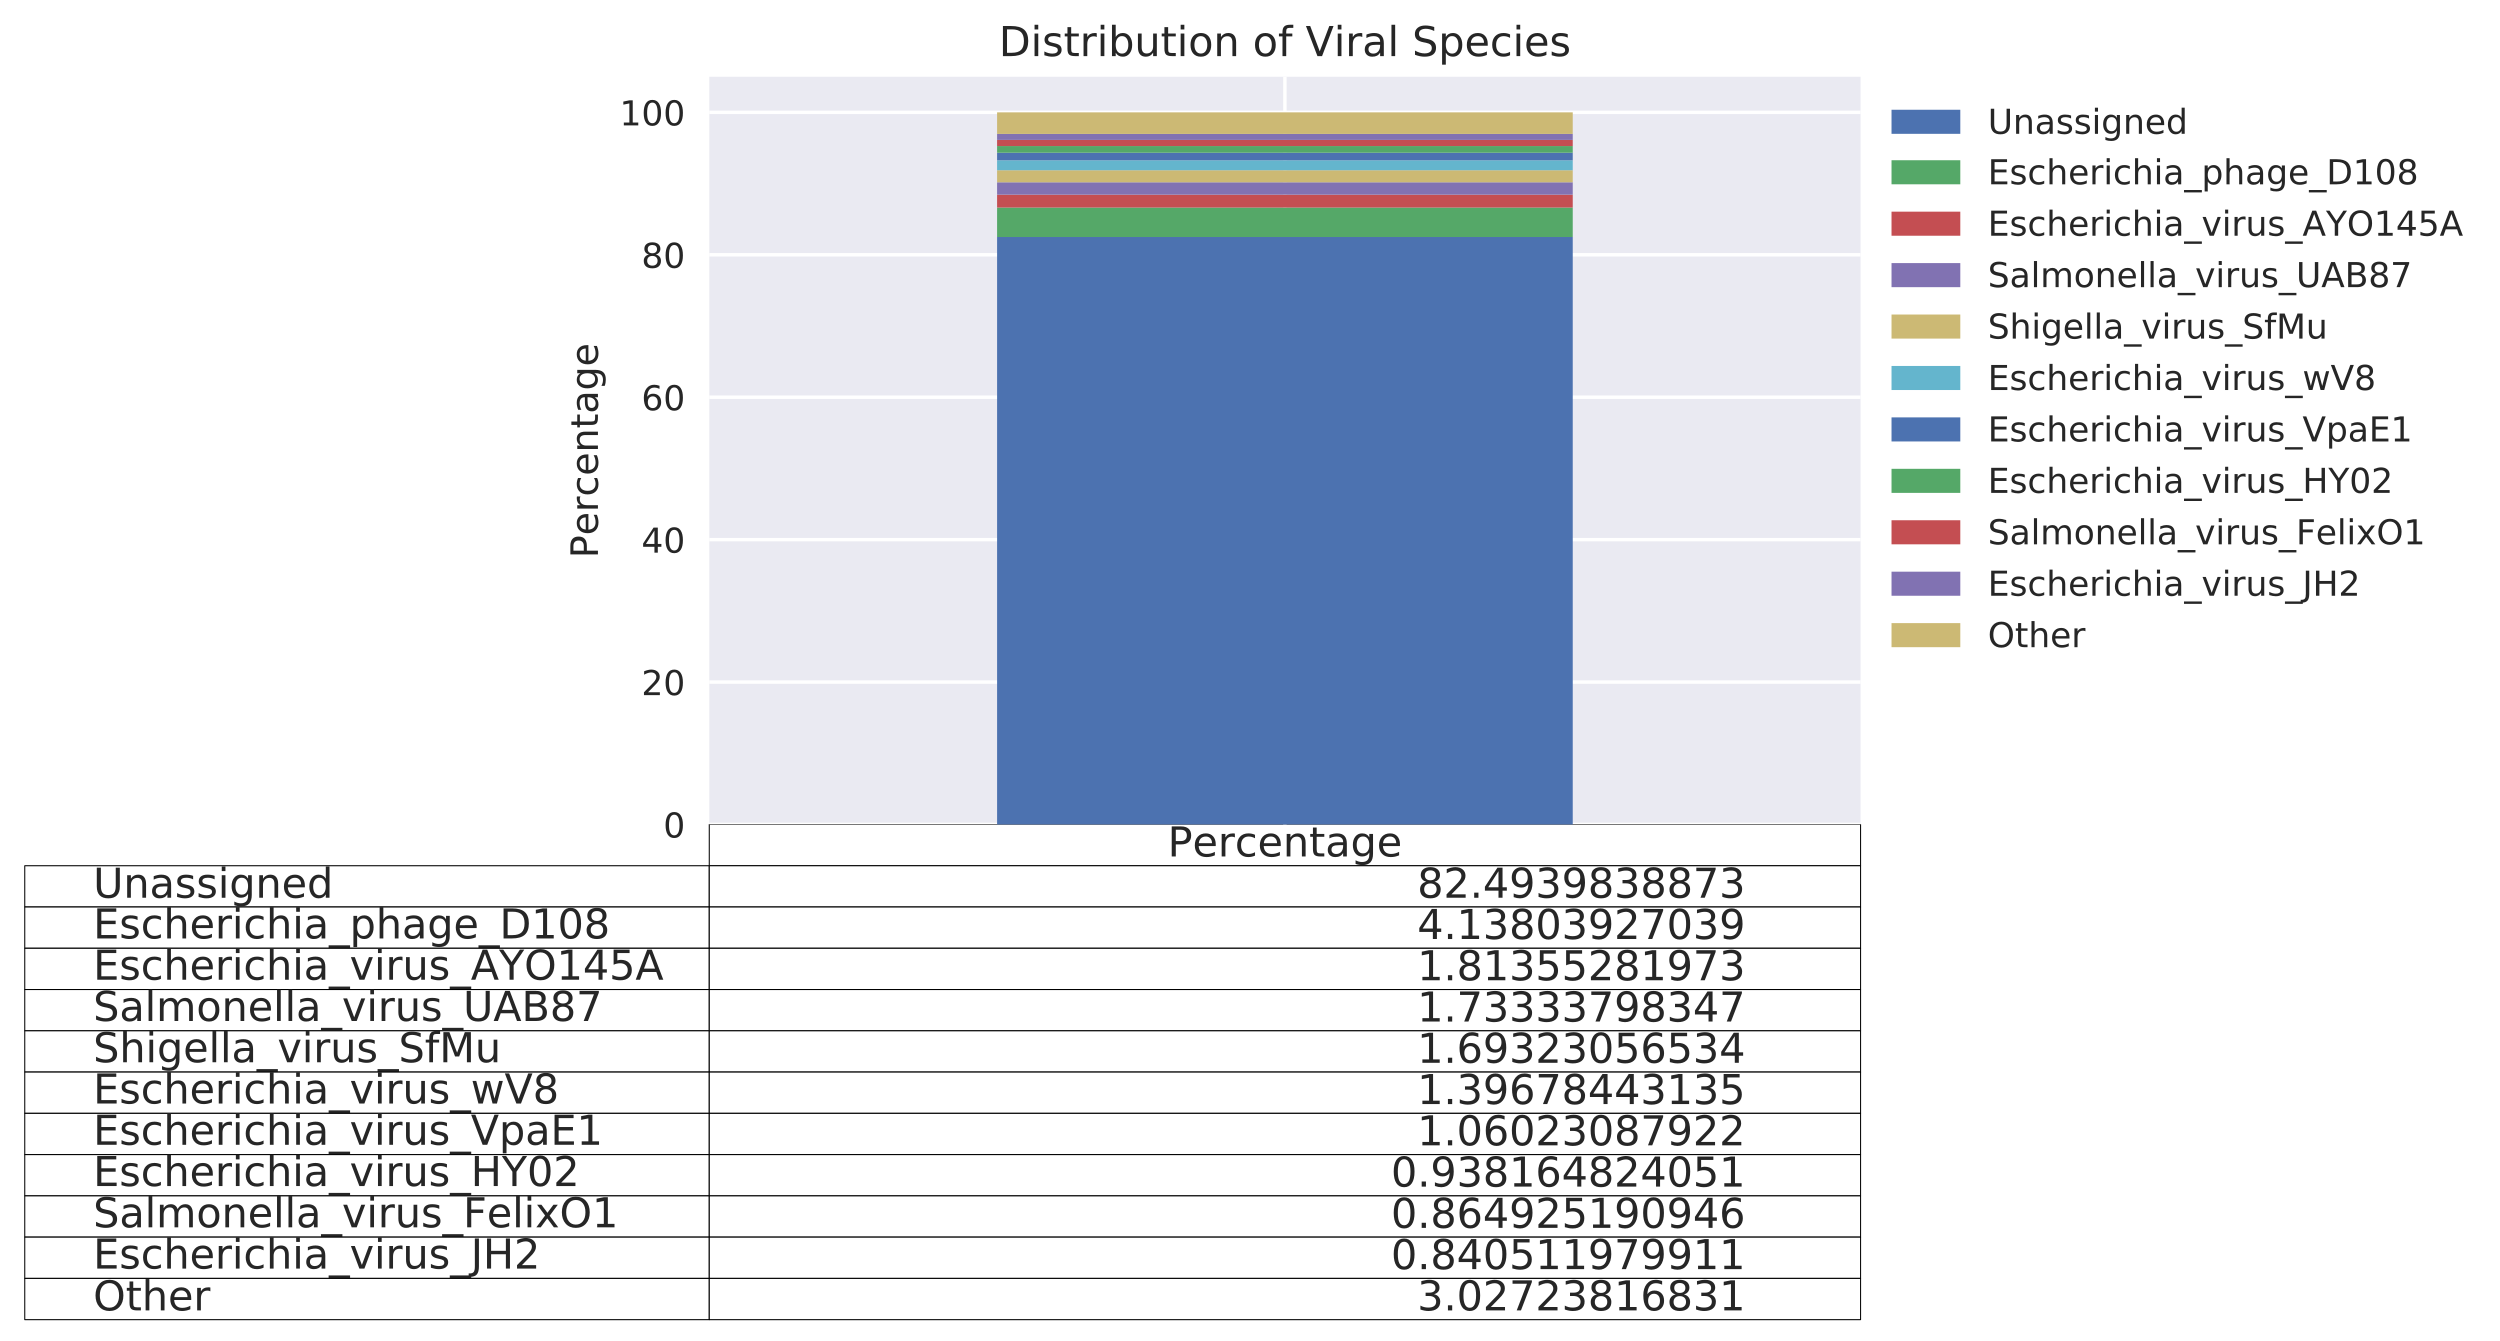 <?xml version="1.0" encoding="utf-8" standalone="no"?>
<!DOCTYPE svg PUBLIC "-//W3C//DTD SVG 1.1//EN"
  "http://www.w3.org/Graphics/SVG/1.1/DTD/svg11.dtd">
<!-- Created with matplotlib (http://matplotlib.org/) -->
<svg height="390pt" version="1.1" viewBox="0 0 727 390" width="727pt" xmlns="http://www.w3.org/2000/svg" xmlns:xlink="http://www.w3.org/1999/xlink">
 <defs>
  <style type="text/css">
*{stroke-linecap:butt;stroke-linejoin:round;}
  </style>
 </defs>
 <g id="figure_1">
  <g id="patch_1">
   <path d="M 0 390.958 
L 727.488 390.958 
L 727.488 0 
L 0 0 
z
" style="fill:#ffffff;"/>
  </g>
  <g id="axes_1">
   <g id="patch_2">
    <path d="M 206.255 239.758 
L 541.055 239.758 
L 541.055 22.318 
L 206.255 22.318 
z
" style="fill:#eaeaf2;"/>
   </g>
   <g id="table_1">
    <g id="patch_3">
     <path d="M 206.255 251.758 
L 541.055 251.758 
L 541.055 239.758 
L 206.255 239.758 
z
" style="fill:#ffffff;stroke:#000000;stroke-linejoin:miter;stroke-width:0.3;"/>
    </g>
    <g id="text_1">
     <!-- Percentage -->
     <defs>
      <path d="M 19.672 64.797 
L 19.672 37.406 
L 32.078 37.406 
Q 38.969 37.406 42.719 40.969 
Q 46.484 44.531 46.484 51.125 
Q 46.484 57.672 42.719 61.234 
Q 38.969 64.797 32.078 64.797 
z
M 9.812 72.906 
L 32.078 72.906 
Q 44.344 72.906 50.609 67.359 
Q 56.891 61.812 56.891 51.125 
Q 56.891 40.328 50.609 34.812 
Q 44.344 29.297 32.078 29.297 
L 19.672 29.297 
L 19.672 0 
L 9.812 0 
z
" id="DejaVuSans-50"/>
      <path d="M 56.203 29.594 
L 56.203 25.203 
L 14.891 25.203 
Q 15.484 15.922 20.484 11.062 
Q 25.484 6.203 34.422 6.203 
Q 39.594 6.203 44.453 7.469 
Q 49.312 8.734 54.109 11.281 
L 54.109 2.781 
Q 49.266 0.734 44.188 -0.344 
Q 39.109 -1.422 33.891 -1.422 
Q 20.797 -1.422 13.156 6.188 
Q 5.516 13.812 5.516 26.812 
Q 5.516 40.234 12.766 48.109 
Q 20.016 56 32.328 56 
Q 43.359 56 49.781 48.891 
Q 56.203 41.797 56.203 29.594 
z
M 47.219 32.234 
Q 47.125 39.594 43.094 43.984 
Q 39.062 48.391 32.422 48.391 
Q 24.906 48.391 20.391 44.141 
Q 15.875 39.891 15.188 32.172 
z
" id="DejaVuSans-65"/>
      <path d="M 41.109 46.297 
Q 39.594 47.172 37.812 47.578 
Q 36.031 48 33.891 48 
Q 26.266 48 22.188 43.047 
Q 18.109 38.094 18.109 28.812 
L 18.109 0 
L 9.078 0 
L 9.078 54.688 
L 18.109 54.688 
L 18.109 46.188 
Q 20.953 51.172 25.484 53.578 
Q 30.031 56 36.531 56 
Q 37.453 56 38.578 55.875 
Q 39.703 55.766 41.062 55.516 
z
" id="DejaVuSans-72"/>
      <path d="M 48.781 52.594 
L 48.781 44.188 
Q 44.969 46.297 41.141 47.344 
Q 37.312 48.391 33.406 48.391 
Q 24.656 48.391 19.812 42.844 
Q 14.984 37.312 14.984 27.297 
Q 14.984 17.281 19.812 11.734 
Q 24.656 6.203 33.406 6.203 
Q 37.312 6.203 41.141 7.25 
Q 44.969 8.297 48.781 10.406 
L 48.781 2.094 
Q 45.016 0.344 40.984 -0.531 
Q 36.969 -1.422 32.422 -1.422 
Q 20.062 -1.422 12.781 6.344 
Q 5.516 14.109 5.516 27.297 
Q 5.516 40.672 12.859 48.328 
Q 20.219 56 33.016 56 
Q 37.156 56 41.109 55.141 
Q 45.062 54.297 48.781 52.594 
z
" id="DejaVuSans-63"/>
      <path d="M 54.891 33.016 
L 54.891 0 
L 45.906 0 
L 45.906 32.719 
Q 45.906 40.484 42.875 44.328 
Q 39.844 48.188 33.797 48.188 
Q 26.516 48.188 22.312 43.547 
Q 18.109 38.922 18.109 30.906 
L 18.109 0 
L 9.078 0 
L 9.078 54.688 
L 18.109 54.688 
L 18.109 46.188 
Q 21.344 51.125 25.703 53.562 
Q 30.078 56 35.797 56 
Q 45.219 56 50.047 50.172 
Q 54.891 44.344 54.891 33.016 
z
" id="DejaVuSans-6e"/>
      <path d="M 18.312 70.219 
L 18.312 54.688 
L 36.812 54.688 
L 36.812 47.703 
L 18.312 47.703 
L 18.312 18.016 
Q 18.312 11.328 20.141 9.422 
Q 21.969 7.516 27.594 7.516 
L 36.812 7.516 
L 36.812 0 
L 27.594 0 
Q 17.188 0 13.234 3.875 
Q 9.281 7.766 9.281 18.016 
L 9.281 47.703 
L 2.688 47.703 
L 2.688 54.688 
L 9.281 54.688 
L 9.281 70.219 
z
" id="DejaVuSans-74"/>
      <path d="M 34.281 27.484 
Q 23.391 27.484 19.188 25 
Q 14.984 22.516 14.984 16.5 
Q 14.984 11.719 18.141 8.906 
Q 21.297 6.109 26.703 6.109 
Q 34.188 6.109 38.703 11.406 
Q 43.219 16.703 43.219 25.484 
L 43.219 27.484 
z
M 52.203 31.203 
L 52.203 0 
L 43.219 0 
L 43.219 8.297 
Q 40.141 3.328 35.547 0.953 
Q 30.953 -1.422 24.312 -1.422 
Q 15.922 -1.422 10.953 3.297 
Q 6 8.016 6 15.922 
Q 6 25.141 12.172 29.828 
Q 18.359 34.516 30.609 34.516 
L 43.219 34.516 
L 43.219 35.406 
Q 43.219 41.609 39.141 45 
Q 35.062 48.391 27.688 48.391 
Q 23 48.391 18.547 47.266 
Q 14.109 46.141 10.016 43.891 
L 10.016 52.203 
Q 14.938 54.109 19.578 55.047 
Q 24.219 56 28.609 56 
Q 40.484 56 46.344 49.844 
Q 52.203 43.703 52.203 31.203 
z
" id="DejaVuSans-61"/>
      <path d="M 45.406 27.984 
Q 45.406 37.75 41.375 43.109 
Q 37.359 48.484 30.078 48.484 
Q 22.859 48.484 18.828 43.109 
Q 14.797 37.75 14.797 27.984 
Q 14.797 18.266 18.828 12.891 
Q 22.859 7.516 30.078 7.516 
Q 37.359 7.516 41.375 12.891 
Q 45.406 18.266 45.406 27.984 
z
M 54.391 6.781 
Q 54.391 -7.172 48.188 -13.984 
Q 42 -20.797 29.203 -20.797 
Q 24.469 -20.797 20.266 -20.094 
Q 16.062 -19.391 12.109 -17.922 
L 12.109 -9.188 
Q 16.062 -11.328 19.922 -12.344 
Q 23.781 -13.375 27.781 -13.375 
Q 36.625 -13.375 41.016 -8.766 
Q 45.406 -4.156 45.406 5.172 
L 45.406 9.625 
Q 42.625 4.781 38.281 2.391 
Q 33.938 0 27.875 0 
Q 17.828 0 11.672 7.656 
Q 5.516 15.328 5.516 27.984 
Q 5.516 40.672 11.672 48.328 
Q 17.828 56 27.875 56 
Q 33.938 56 38.281 53.609 
Q 42.625 51.219 45.406 46.391 
L 45.406 54.688 
L 54.391 54.688 
z
" id="DejaVuSans-67"/>
     </defs>
     <g style="fill:#262626;" transform="translate(339.56 249.069)scale(0.12 -0.12)">
      <use xlink:href="#DejaVuSans-50"/>
      <use x="60.256" xlink:href="#DejaVuSans-65"/>
      <use x="121.779" xlink:href="#DejaVuSans-72"/>
      <use x="162.861" xlink:href="#DejaVuSans-63"/>
      <use x="217.842" xlink:href="#DejaVuSans-65"/>
      <use x="279.365" xlink:href="#DejaVuSans-6e"/>
      <use x="342.744" xlink:href="#DejaVuSans-74"/>
      <use x="381.953" xlink:href="#DejaVuSans-61"/>
      <use x="443.232" xlink:href="#DejaVuSans-67"/>
      <use x="506.709" xlink:href="#DejaVuSans-65"/>
     </g>
    </g>
    <g id="patch_4">
     <path d="M 7.2 263.758 
L 206.255 263.758 
L 206.255 251.758 
L 7.2 251.758 
z
" style="fill:#ffffff;stroke:#000000;stroke-linejoin:miter;stroke-width:0.3;"/>
    </g>
    <g id="text_2">
     <!-- Unassigned -->
     <defs>
      <path d="M 8.688 72.906 
L 18.609 72.906 
L 18.609 28.609 
Q 18.609 16.891 22.844 11.734 
Q 27.094 6.594 36.625 6.594 
Q 46.094 6.594 50.344 11.734 
Q 54.594 16.891 54.594 28.609 
L 54.594 72.906 
L 64.5 72.906 
L 64.5 27.391 
Q 64.5 13.141 57.438 5.859 
Q 50.391 -1.422 36.625 -1.422 
Q 22.797 -1.422 15.734 5.859 
Q 8.688 13.141 8.688 27.391 
z
" id="DejaVuSans-55"/>
      <path d="M 44.281 53.078 
L 44.281 44.578 
Q 40.484 46.531 36.375 47.5 
Q 32.281 48.484 27.875 48.484 
Q 21.188 48.484 17.844 46.438 
Q 14.5 44.391 14.5 40.281 
Q 14.5 37.156 16.891 35.375 
Q 19.281 33.594 26.516 31.984 
L 29.594 31.297 
Q 39.156 29.25 43.188 25.516 
Q 47.219 21.781 47.219 15.094 
Q 47.219 7.469 41.188 3.016 
Q 35.156 -1.422 24.609 -1.422 
Q 20.219 -1.422 15.453 -0.562 
Q 10.688 0.297 5.422 2 
L 5.422 11.281 
Q 10.406 8.688 15.234 7.391 
Q 20.062 6.109 24.812 6.109 
Q 31.156 6.109 34.562 8.281 
Q 37.984 10.453 37.984 14.406 
Q 37.984 18.062 35.516 20.016 
Q 33.062 21.969 24.703 23.781 
L 21.578 24.516 
Q 13.234 26.266 9.516 29.906 
Q 5.812 33.547 5.812 39.891 
Q 5.812 47.609 11.281 51.797 
Q 16.75 56 26.812 56 
Q 31.781 56 36.172 55.266 
Q 40.578 54.547 44.281 53.078 
z
" id="DejaVuSans-73"/>
      <path d="M 9.422 54.688 
L 18.406 54.688 
L 18.406 0 
L 9.422 0 
z
M 9.422 75.984 
L 18.406 75.984 
L 18.406 64.594 
L 9.422 64.594 
z
" id="DejaVuSans-69"/>
      <path d="M 45.406 46.391 
L 45.406 75.984 
L 54.391 75.984 
L 54.391 0 
L 45.406 0 
L 45.406 8.203 
Q 42.578 3.328 38.25 0.953 
Q 33.938 -1.422 27.875 -1.422 
Q 17.969 -1.422 11.734 6.484 
Q 5.516 14.406 5.516 27.297 
Q 5.516 40.188 11.734 48.094 
Q 17.969 56 27.875 56 
Q 33.938 56 38.25 53.625 
Q 42.578 51.266 45.406 46.391 
z
M 14.797 27.297 
Q 14.797 17.391 18.875 11.75 
Q 22.953 6.109 30.078 6.109 
Q 37.203 6.109 41.297 11.75 
Q 45.406 17.391 45.406 27.297 
Q 45.406 37.203 41.297 42.844 
Q 37.203 48.484 30.078 48.484 
Q 22.953 48.484 18.875 42.844 
Q 14.797 37.203 14.797 27.297 
z
" id="DejaVuSans-64"/>
     </defs>
     <g style="fill:#262626;" transform="translate(27.106 261.069)scale(0.12 -0.12)">
      <use xlink:href="#DejaVuSans-55"/>
      <use x="73.193" xlink:href="#DejaVuSans-6e"/>
      <use x="136.572" xlink:href="#DejaVuSans-61"/>
      <use x="197.852" xlink:href="#DejaVuSans-73"/>
      <use x="249.951" xlink:href="#DejaVuSans-73"/>
      <use x="302.051" xlink:href="#DejaVuSans-69"/>
      <use x="329.834" xlink:href="#DejaVuSans-67"/>
      <use x="393.311" xlink:href="#DejaVuSans-6e"/>
      <use x="456.689" xlink:href="#DejaVuSans-65"/>
      <use x="518.213" xlink:href="#DejaVuSans-64"/>
     </g>
    </g>
    <g id="patch_5">
     <path d="M 206.255 263.758 
L 541.055 263.758 
L 541.055 251.758 
L 206.255 251.758 
z
" style="fill:#ffffff;stroke:#000000;stroke-linejoin:miter;stroke-width:0.3;"/>
    </g>
    <g id="text_3">
     <!-- 82.4939838873 -->
     <defs>
      <path d="M 31.781 34.625 
Q 24.75 34.625 20.719 30.859 
Q 16.703 27.094 16.703 20.516 
Q 16.703 13.922 20.719 10.156 
Q 24.75 6.391 31.781 6.391 
Q 38.812 6.391 42.859 10.172 
Q 46.922 13.969 46.922 20.516 
Q 46.922 27.094 42.891 30.859 
Q 38.875 34.625 31.781 34.625 
z
M 21.922 38.812 
Q 15.578 40.375 12.031 44.719 
Q 8.5 49.078 8.5 55.328 
Q 8.5 64.062 14.719 69.141 
Q 20.953 74.219 31.781 74.219 
Q 42.672 74.219 48.875 69.141 
Q 55.078 64.062 55.078 55.328 
Q 55.078 49.078 51.531 44.719 
Q 48 40.375 41.703 38.812 
Q 48.828 37.156 52.797 32.312 
Q 56.781 27.484 56.781 20.516 
Q 56.781 9.906 50.312 4.234 
Q 43.844 -1.422 31.781 -1.422 
Q 19.734 -1.422 13.25 4.234 
Q 6.781 9.906 6.781 20.516 
Q 6.781 27.484 10.781 32.312 
Q 14.797 37.156 21.922 38.812 
z
M 18.312 54.391 
Q 18.312 48.734 21.844 45.562 
Q 25.391 42.391 31.781 42.391 
Q 38.141 42.391 41.719 45.562 
Q 45.312 48.734 45.312 54.391 
Q 45.312 60.062 41.719 63.234 
Q 38.141 66.406 31.781 66.406 
Q 25.391 66.406 21.844 63.234 
Q 18.312 60.062 18.312 54.391 
z
" id="DejaVuSans-38"/>
      <path d="M 19.188 8.297 
L 53.609 8.297 
L 53.609 0 
L 7.328 0 
L 7.328 8.297 
Q 12.938 14.109 22.625 23.891 
Q 32.328 33.688 34.812 36.531 
Q 39.547 41.844 41.422 45.531 
Q 43.312 49.219 43.312 52.781 
Q 43.312 58.594 39.234 62.25 
Q 35.156 65.922 28.609 65.922 
Q 23.969 65.922 18.812 64.312 
Q 13.672 62.703 7.812 59.422 
L 7.812 69.391 
Q 13.766 71.781 18.938 73 
Q 24.125 74.219 28.422 74.219 
Q 39.75 74.219 46.484 68.547 
Q 53.219 62.891 53.219 53.422 
Q 53.219 48.922 51.531 44.891 
Q 49.859 40.875 45.406 35.406 
Q 44.188 33.984 37.641 27.219 
Q 31.109 20.453 19.188 8.297 
z
" id="DejaVuSans-32"/>
      <path d="M 10.688 12.406 
L 21 12.406 
L 21 0 
L 10.688 0 
z
" id="DejaVuSans-2e"/>
      <path d="M 37.797 64.312 
L 12.891 25.391 
L 37.797 25.391 
z
M 35.203 72.906 
L 47.609 72.906 
L 47.609 25.391 
L 58.016 25.391 
L 58.016 17.188 
L 47.609 17.188 
L 47.609 0 
L 37.797 0 
L 37.797 17.188 
L 4.891 17.188 
L 4.891 26.703 
z
" id="DejaVuSans-34"/>
      <path d="M 10.984 1.516 
L 10.984 10.5 
Q 14.703 8.734 18.5 7.812 
Q 22.312 6.891 25.984 6.891 
Q 35.75 6.891 40.891 13.453 
Q 46.047 20.016 46.781 33.406 
Q 43.953 29.203 39.594 26.953 
Q 35.25 24.703 29.984 24.703 
Q 19.047 24.703 12.672 31.312 
Q 6.297 37.938 6.297 49.422 
Q 6.297 60.641 12.938 67.422 
Q 19.578 74.219 30.609 74.219 
Q 43.266 74.219 49.922 64.516 
Q 56.594 54.828 56.594 36.375 
Q 56.594 19.141 48.406 8.859 
Q 40.234 -1.422 26.422 -1.422 
Q 22.703 -1.422 18.891 -0.688 
Q 15.094 0.047 10.984 1.516 
z
M 30.609 32.422 
Q 37.25 32.422 41.125 36.953 
Q 45.016 41.5 45.016 49.422 
Q 45.016 57.281 41.125 61.844 
Q 37.25 66.406 30.609 66.406 
Q 23.969 66.406 20.094 61.844 
Q 16.219 57.281 16.219 49.422 
Q 16.219 41.5 20.094 36.953 
Q 23.969 32.422 30.609 32.422 
z
" id="DejaVuSans-39"/>
      <path d="M 40.578 39.312 
Q 47.656 37.797 51.625 33 
Q 55.609 28.219 55.609 21.188 
Q 55.609 10.406 48.188 4.484 
Q 40.766 -1.422 27.094 -1.422 
Q 22.516 -1.422 17.656 -0.516 
Q 12.797 0.391 7.625 2.203 
L 7.625 11.719 
Q 11.719 9.328 16.594 8.109 
Q 21.484 6.891 26.812 6.891 
Q 36.078 6.891 40.938 10.547 
Q 45.797 14.203 45.797 21.188 
Q 45.797 27.641 41.281 31.266 
Q 36.766 34.906 28.719 34.906 
L 20.219 34.906 
L 20.219 43.016 
L 29.109 43.016 
Q 36.375 43.016 40.234 45.922 
Q 44.094 48.828 44.094 54.297 
Q 44.094 59.906 40.109 62.906 
Q 36.141 65.922 28.719 65.922 
Q 24.656 65.922 20.016 65.031 
Q 15.375 64.156 9.812 62.312 
L 9.812 71.094 
Q 15.438 72.656 20.344 73.438 
Q 25.25 74.219 29.594 74.219 
Q 40.828 74.219 47.359 69.109 
Q 53.906 64.016 53.906 55.328 
Q 53.906 49.266 50.438 45.094 
Q 46.969 40.922 40.578 39.312 
z
" id="DejaVuSans-33"/>
      <path d="M 8.203 72.906 
L 55.078 72.906 
L 55.078 68.703 
L 28.609 0 
L 18.312 0 
L 43.219 64.594 
L 8.203 64.594 
z
" id="DejaVuSans-37"/>
     </defs>
     <g style="fill:#262626;" transform="translate(412.142 261.069)scale(0.12 -0.12)">
      <use xlink:href="#DejaVuSans-38"/>
      <use x="63.623" xlink:href="#DejaVuSans-32"/>
      <use x="127.246" xlink:href="#DejaVuSans-2e"/>
      <use x="159.033" xlink:href="#DejaVuSans-34"/>
      <use x="222.656" xlink:href="#DejaVuSans-39"/>
      <use x="286.279" xlink:href="#DejaVuSans-33"/>
      <use x="349.902" xlink:href="#DejaVuSans-39"/>
      <use x="413.525" xlink:href="#DejaVuSans-38"/>
      <use x="477.148" xlink:href="#DejaVuSans-33"/>
      <use x="540.771" xlink:href="#DejaVuSans-38"/>
      <use x="604.395" xlink:href="#DejaVuSans-38"/>
      <use x="668.018" xlink:href="#DejaVuSans-37"/>
      <use x="731.641" xlink:href="#DejaVuSans-33"/>
     </g>
    </g>
    <g id="patch_6">
     <path d="M 7.2 275.758 
L 206.255 275.758 
L 206.255 263.758 
L 7.2 263.758 
z
" style="fill:#ffffff;stroke:#000000;stroke-linejoin:miter;stroke-width:0.3;"/>
    </g>
    <g id="text_4">
     <!-- Escherichia_phage_D108 -->
     <defs>
      <path d="M 9.812 72.906 
L 55.906 72.906 
L 55.906 64.594 
L 19.672 64.594 
L 19.672 43.016 
L 54.391 43.016 
L 54.391 34.719 
L 19.672 34.719 
L 19.672 8.297 
L 56.781 8.297 
L 56.781 0 
L 9.812 0 
z
" id="DejaVuSans-45"/>
      <path d="M 54.891 33.016 
L 54.891 0 
L 45.906 0 
L 45.906 32.719 
Q 45.906 40.484 42.875 44.328 
Q 39.844 48.188 33.797 48.188 
Q 26.516 48.188 22.312 43.547 
Q 18.109 38.922 18.109 30.906 
L 18.109 0 
L 9.078 0 
L 9.078 75.984 
L 18.109 75.984 
L 18.109 46.188 
Q 21.344 51.125 25.703 53.562 
Q 30.078 56 35.797 56 
Q 45.219 56 50.047 50.172 
Q 54.891 44.344 54.891 33.016 
z
" id="DejaVuSans-68"/>
      <path d="M 50.984 -16.609 
L 50.984 -23.578 
L -0.984 -23.578 
L -0.984 -16.609 
z
" id="DejaVuSans-5f"/>
      <path d="M 18.109 8.203 
L 18.109 -20.797 
L 9.078 -20.797 
L 9.078 54.688 
L 18.109 54.688 
L 18.109 46.391 
Q 20.953 51.266 25.266 53.625 
Q 29.594 56 35.594 56 
Q 45.562 56 51.781 48.094 
Q 58.016 40.188 58.016 27.297 
Q 58.016 14.406 51.781 6.484 
Q 45.562 -1.422 35.594 -1.422 
Q 29.594 -1.422 25.266 0.953 
Q 20.953 3.328 18.109 8.203 
z
M 48.688 27.297 
Q 48.688 37.203 44.609 42.844 
Q 40.531 48.484 33.406 48.484 
Q 26.266 48.484 22.188 42.844 
Q 18.109 37.203 18.109 27.297 
Q 18.109 17.391 22.188 11.75 
Q 26.266 6.109 33.406 6.109 
Q 40.531 6.109 44.609 11.75 
Q 48.688 17.391 48.688 27.297 
z
" id="DejaVuSans-70"/>
      <path d="M 19.672 64.797 
L 19.672 8.109 
L 31.594 8.109 
Q 46.688 8.109 53.688 14.938 
Q 60.688 21.781 60.688 36.531 
Q 60.688 51.172 53.688 57.984 
Q 46.688 64.797 31.594 64.797 
z
M 9.812 72.906 
L 30.078 72.906 
Q 51.266 72.906 61.172 64.094 
Q 71.094 55.281 71.094 36.531 
Q 71.094 17.672 61.125 8.828 
Q 51.172 0 30.078 0 
L 9.812 0 
z
" id="DejaVuSans-44"/>
      <path d="M 12.406 8.297 
L 28.516 8.297 
L 28.516 63.922 
L 10.984 60.406 
L 10.984 69.391 
L 28.422 72.906 
L 38.281 72.906 
L 38.281 8.297 
L 54.391 8.297 
L 54.391 0 
L 12.406 0 
z
" id="DejaVuSans-31"/>
      <path d="M 31.781 66.406 
Q 24.172 66.406 20.328 58.906 
Q 16.5 51.422 16.5 36.375 
Q 16.5 21.391 20.328 13.891 
Q 24.172 6.391 31.781 6.391 
Q 39.453 6.391 43.281 13.891 
Q 47.125 21.391 47.125 36.375 
Q 47.125 51.422 43.281 58.906 
Q 39.453 66.406 31.781 66.406 
z
M 31.781 74.219 
Q 44.047 74.219 50.516 64.516 
Q 56.984 54.828 56.984 36.375 
Q 56.984 17.969 50.516 8.266 
Q 44.047 -1.422 31.781 -1.422 
Q 19.531 -1.422 13.062 8.266 
Q 6.594 17.969 6.594 36.375 
Q 6.594 54.828 13.062 64.516 
Q 19.531 74.219 31.781 74.219 
z
" id="DejaVuSans-30"/>
     </defs>
     <g style="fill:#262626;" transform="translate(27.106 272.902)scale(0.12 -0.12)">
      <use xlink:href="#DejaVuSans-45"/>
      <use x="63.184" xlink:href="#DejaVuSans-73"/>
      <use x="115.283" xlink:href="#DejaVuSans-63"/>
      <use x="170.264" xlink:href="#DejaVuSans-68"/>
      <use x="233.643" xlink:href="#DejaVuSans-65"/>
      <use x="295.166" xlink:href="#DejaVuSans-72"/>
      <use x="336.279" xlink:href="#DejaVuSans-69"/>
      <use x="364.062" xlink:href="#DejaVuSans-63"/>
      <use x="419.043" xlink:href="#DejaVuSans-68"/>
      <use x="482.422" xlink:href="#DejaVuSans-69"/>
      <use x="510.205" xlink:href="#DejaVuSans-61"/>
      <use x="571.484" xlink:href="#DejaVuSans-5f"/>
      <use x="621.484" xlink:href="#DejaVuSans-70"/>
      <use x="684.961" xlink:href="#DejaVuSans-68"/>
      <use x="748.34" xlink:href="#DejaVuSans-61"/>
      <use x="809.619" xlink:href="#DejaVuSans-67"/>
      <use x="873.096" xlink:href="#DejaVuSans-65"/>
      <use x="934.619" xlink:href="#DejaVuSans-5f"/>
      <use x="984.619" xlink:href="#DejaVuSans-44"/>
      <use x="1061.621" xlink:href="#DejaVuSans-31"/>
      <use x="1125.244" xlink:href="#DejaVuSans-30"/>
      <use x="1188.867" xlink:href="#DejaVuSans-38"/>
     </g>
    </g>
    <g id="patch_7">
     <path d="M 206.255 275.758 
L 541.055 275.758 
L 541.055 263.758 
L 206.255 263.758 
z
" style="fill:#ffffff;stroke:#000000;stroke-linejoin:miter;stroke-width:0.3;"/>
    </g>
    <g id="text_5">
     <!-- 4.13803927039 -->
     <g style="fill:#262626;" transform="translate(412.142 273.069)scale(0.12 -0.12)">
      <use xlink:href="#DejaVuSans-34"/>
      <use x="63.623" xlink:href="#DejaVuSans-2e"/>
      <use x="95.41" xlink:href="#DejaVuSans-31"/>
      <use x="159.033" xlink:href="#DejaVuSans-33"/>
      <use x="222.656" xlink:href="#DejaVuSans-38"/>
      <use x="286.279" xlink:href="#DejaVuSans-30"/>
      <use x="349.902" xlink:href="#DejaVuSans-33"/>
      <use x="413.525" xlink:href="#DejaVuSans-39"/>
      <use x="477.148" xlink:href="#DejaVuSans-32"/>
      <use x="540.771" xlink:href="#DejaVuSans-37"/>
      <use x="604.395" xlink:href="#DejaVuSans-30"/>
      <use x="668.018" xlink:href="#DejaVuSans-33"/>
      <use x="731.641" xlink:href="#DejaVuSans-39"/>
     </g>
    </g>
    <g id="patch_8">
     <path d="M 7.2 287.758 
L 206.255 287.758 
L 206.255 275.758 
L 7.2 275.758 
z
" style="fill:#ffffff;stroke:#000000;stroke-linejoin:miter;stroke-width:0.3;"/>
    </g>
    <g id="text_6">
     <!-- Escherichia_virus_AYO145A -->
     <defs>
      <path d="M 2.984 54.688 
L 12.5 54.688 
L 29.594 8.797 
L 46.688 54.688 
L 56.203 54.688 
L 35.688 0 
L 23.484 0 
z
" id="DejaVuSans-76"/>
      <path d="M 8.5 21.578 
L 8.5 54.688 
L 17.484 54.688 
L 17.484 21.922 
Q 17.484 14.156 20.5 10.266 
Q 23.531 6.391 29.594 6.391 
Q 36.859 6.391 41.078 11.031 
Q 45.312 15.672 45.312 23.688 
L 45.312 54.688 
L 54.297 54.688 
L 54.297 0 
L 45.312 0 
L 45.312 8.406 
Q 42.047 3.422 37.719 1 
Q 33.406 -1.422 27.688 -1.422 
Q 18.266 -1.422 13.375 4.438 
Q 8.5 10.297 8.5 21.578 
z
M 31.109 56 
z
" id="DejaVuSans-75"/>
      <path d="M 34.188 63.188 
L 20.797 26.906 
L 47.609 26.906 
z
M 28.609 72.906 
L 39.797 72.906 
L 67.578 0 
L 57.328 0 
L 50.688 18.703 
L 17.828 18.703 
L 11.188 0 
L 0.781 0 
z
" id="DejaVuSans-41"/>
      <path d="M -0.203 72.906 
L 10.406 72.906 
L 30.609 42.922 
L 50.688 72.906 
L 61.281 72.906 
L 35.5 34.719 
L 35.5 0 
L 25.594 0 
L 25.594 34.719 
z
" id="DejaVuSans-59"/>
      <path d="M 39.406 66.219 
Q 28.656 66.219 22.328 58.203 
Q 16.016 50.203 16.016 36.375 
Q 16.016 22.609 22.328 14.594 
Q 28.656 6.594 39.406 6.594 
Q 50.141 6.594 56.422 14.594 
Q 62.703 22.609 62.703 36.375 
Q 62.703 50.203 56.422 58.203 
Q 50.141 66.219 39.406 66.219 
z
M 39.406 74.219 
Q 54.734 74.219 63.906 63.938 
Q 73.094 53.656 73.094 36.375 
Q 73.094 19.141 63.906 8.859 
Q 54.734 -1.422 39.406 -1.422 
Q 24.031 -1.422 14.812 8.828 
Q 5.609 19.094 5.609 36.375 
Q 5.609 53.656 14.812 63.938 
Q 24.031 74.219 39.406 74.219 
z
" id="DejaVuSans-4f"/>
      <path d="M 10.797 72.906 
L 49.516 72.906 
L 49.516 64.594 
L 19.828 64.594 
L 19.828 46.734 
Q 21.969 47.469 24.109 47.828 
Q 26.266 48.188 28.422 48.188 
Q 40.625 48.188 47.75 41.5 
Q 54.891 34.812 54.891 23.391 
Q 54.891 11.625 47.562 5.094 
Q 40.234 -1.422 26.906 -1.422 
Q 22.312 -1.422 17.547 -0.641 
Q 12.797 0.141 7.719 1.703 
L 7.719 11.625 
Q 12.109 9.234 16.797 8.062 
Q 21.484 6.891 26.703 6.891 
Q 35.156 6.891 40.078 11.328 
Q 45.016 15.766 45.016 23.391 
Q 45.016 31 40.078 35.438 
Q 35.156 39.891 26.703 39.891 
Q 22.75 39.891 18.812 39.016 
Q 14.891 38.141 10.797 36.281 
z
" id="DejaVuSans-35"/>
     </defs>
     <g style="fill:#262626;" transform="translate(27.106 284.902)scale(0.12 -0.12)">
      <use xlink:href="#DejaVuSans-45"/>
      <use x="63.184" xlink:href="#DejaVuSans-73"/>
      <use x="115.283" xlink:href="#DejaVuSans-63"/>
      <use x="170.264" xlink:href="#DejaVuSans-68"/>
      <use x="233.643" xlink:href="#DejaVuSans-65"/>
      <use x="295.166" xlink:href="#DejaVuSans-72"/>
      <use x="336.279" xlink:href="#DejaVuSans-69"/>
      <use x="364.062" xlink:href="#DejaVuSans-63"/>
      <use x="419.043" xlink:href="#DejaVuSans-68"/>
      <use x="482.422" xlink:href="#DejaVuSans-69"/>
      <use x="510.205" xlink:href="#DejaVuSans-61"/>
      <use x="571.484" xlink:href="#DejaVuSans-5f"/>
      <use x="621.484" xlink:href="#DejaVuSans-76"/>
      <use x="680.664" xlink:href="#DejaVuSans-69"/>
      <use x="708.447" xlink:href="#DejaVuSans-72"/>
      <use x="749.561" xlink:href="#DejaVuSans-75"/>
      <use x="812.939" xlink:href="#DejaVuSans-73"/>
      <use x="865.039" xlink:href="#DejaVuSans-5f"/>
      <use x="915.039" xlink:href="#DejaVuSans-41"/>
      <use x="983.338" xlink:href="#DejaVuSans-59"/>
      <use x="1044.344" xlink:href="#DejaVuSans-4f"/>
      <use x="1123.055" xlink:href="#DejaVuSans-31"/>
      <use x="1186.678" xlink:href="#DejaVuSans-34"/>
      <use x="1250.301" xlink:href="#DejaVuSans-35"/>
      <use x="1313.924" xlink:href="#DejaVuSans-41"/>
     </g>
    </g>
    <g id="patch_9">
     <path d="M 206.255 287.758 
L 541.055 287.758 
L 541.055 275.758 
L 206.255 275.758 
z
" style="fill:#ffffff;stroke:#000000;stroke-linejoin:miter;stroke-width:0.3;"/>
    </g>
    <g id="text_7">
     <!-- 1.81355281973 -->
     <g style="fill:#262626;" transform="translate(412.142 285.069)scale(0.12 -0.12)">
      <use xlink:href="#DejaVuSans-31"/>
      <use x="63.623" xlink:href="#DejaVuSans-2e"/>
      <use x="95.41" xlink:href="#DejaVuSans-38"/>
      <use x="159.033" xlink:href="#DejaVuSans-31"/>
      <use x="222.656" xlink:href="#DejaVuSans-33"/>
      <use x="286.279" xlink:href="#DejaVuSans-35"/>
      <use x="349.902" xlink:href="#DejaVuSans-35"/>
      <use x="413.525" xlink:href="#DejaVuSans-32"/>
      <use x="477.148" xlink:href="#DejaVuSans-38"/>
      <use x="540.771" xlink:href="#DejaVuSans-31"/>
      <use x="604.395" xlink:href="#DejaVuSans-39"/>
      <use x="668.018" xlink:href="#DejaVuSans-37"/>
      <use x="731.641" xlink:href="#DejaVuSans-33"/>
     </g>
    </g>
    <g id="patch_10">
     <path d="M 7.2 299.758 
L 206.255 299.758 
L 206.255 287.758 
L 7.2 287.758 
z
" style="fill:#ffffff;stroke:#000000;stroke-linejoin:miter;stroke-width:0.3;"/>
    </g>
    <g id="text_8">
     <!-- Salmonella_virus_UAB87 -->
     <defs>
      <path d="M 53.516 70.516 
L 53.516 60.891 
Q 47.906 63.578 42.922 64.891 
Q 37.938 66.219 33.297 66.219 
Q 25.25 66.219 20.875 63.094 
Q 16.5 59.969 16.5 54.203 
Q 16.5 49.359 19.406 46.891 
Q 22.312 44.438 30.422 42.922 
L 36.375 41.703 
Q 47.406 39.594 52.656 34.297 
Q 57.906 29 57.906 20.125 
Q 57.906 9.516 50.797 4.047 
Q 43.703 -1.422 29.984 -1.422 
Q 24.812 -1.422 18.969 -0.25 
Q 13.141 0.922 6.891 3.219 
L 6.891 13.375 
Q 12.891 10.016 18.656 8.297 
Q 24.422 6.594 29.984 6.594 
Q 38.422 6.594 43.016 9.906 
Q 47.609 13.234 47.609 19.391 
Q 47.609 24.75 44.312 27.781 
Q 41.016 30.812 33.5 32.328 
L 27.484 33.5 
Q 16.453 35.688 11.516 40.375 
Q 6.594 45.062 6.594 53.422 
Q 6.594 63.094 13.406 68.656 
Q 20.219 74.219 32.172 74.219 
Q 37.312 74.219 42.625 73.281 
Q 47.953 72.359 53.516 70.516 
z
" id="DejaVuSans-53"/>
      <path d="M 9.422 75.984 
L 18.406 75.984 
L 18.406 0 
L 9.422 0 
z
" id="DejaVuSans-6c"/>
      <path d="M 52 44.188 
Q 55.375 50.25 60.062 53.125 
Q 64.75 56 71.094 56 
Q 79.641 56 84.281 50.016 
Q 88.922 44.047 88.922 33.016 
L 88.922 0 
L 79.891 0 
L 79.891 32.719 
Q 79.891 40.578 77.094 44.375 
Q 74.312 48.188 68.609 48.188 
Q 61.625 48.188 57.562 43.547 
Q 53.516 38.922 53.516 30.906 
L 53.516 0 
L 44.484 0 
L 44.484 32.719 
Q 44.484 40.625 41.703 44.406 
Q 38.922 48.188 33.109 48.188 
Q 26.219 48.188 22.156 43.531 
Q 18.109 38.875 18.109 30.906 
L 18.109 0 
L 9.078 0 
L 9.078 54.688 
L 18.109 54.688 
L 18.109 46.188 
Q 21.188 51.219 25.484 53.609 
Q 29.781 56 35.688 56 
Q 41.656 56 45.828 52.969 
Q 50 49.953 52 44.188 
z
" id="DejaVuSans-6d"/>
      <path d="M 30.609 48.391 
Q 23.391 48.391 19.188 42.75 
Q 14.984 37.109 14.984 27.297 
Q 14.984 17.484 19.156 11.844 
Q 23.344 6.203 30.609 6.203 
Q 37.797 6.203 41.984 11.859 
Q 46.188 17.531 46.188 27.297 
Q 46.188 37.016 41.984 42.703 
Q 37.797 48.391 30.609 48.391 
z
M 30.609 56 
Q 42.328 56 49.016 48.375 
Q 55.719 40.766 55.719 27.297 
Q 55.719 13.875 49.016 6.219 
Q 42.328 -1.422 30.609 -1.422 
Q 18.844 -1.422 12.172 6.219 
Q 5.516 13.875 5.516 27.297 
Q 5.516 40.766 12.172 48.375 
Q 18.844 56 30.609 56 
z
" id="DejaVuSans-6f"/>
      <path d="M 19.672 34.812 
L 19.672 8.109 
L 35.5 8.109 
Q 43.453 8.109 47.281 11.406 
Q 51.125 14.703 51.125 21.484 
Q 51.125 28.328 47.281 31.562 
Q 43.453 34.812 35.5 34.812 
z
M 19.672 64.797 
L 19.672 42.828 
L 34.281 42.828 
Q 41.5 42.828 45.031 45.531 
Q 48.578 48.25 48.578 53.812 
Q 48.578 59.328 45.031 62.062 
Q 41.5 64.797 34.281 64.797 
z
M 9.812 72.906 
L 35.016 72.906 
Q 46.297 72.906 52.391 68.219 
Q 58.5 63.531 58.5 54.891 
Q 58.5 48.188 55.375 44.234 
Q 52.25 40.281 46.188 39.312 
Q 53.469 37.75 57.5 32.781 
Q 61.531 27.828 61.531 20.406 
Q 61.531 10.641 54.891 5.312 
Q 48.25 0 35.984 0 
L 9.812 0 
z
" id="DejaVuSans-42"/>
     </defs>
     <g style="fill:#262626;" transform="translate(27.106 296.902)scale(0.12 -0.12)">
      <use xlink:href="#DejaVuSans-53"/>
      <use x="63.477" xlink:href="#DejaVuSans-61"/>
      <use x="124.756" xlink:href="#DejaVuSans-6c"/>
      <use x="152.539" xlink:href="#DejaVuSans-6d"/>
      <use x="249.951" xlink:href="#DejaVuSans-6f"/>
      <use x="311.133" xlink:href="#DejaVuSans-6e"/>
      <use x="374.512" xlink:href="#DejaVuSans-65"/>
      <use x="436.035" xlink:href="#DejaVuSans-6c"/>
      <use x="463.818" xlink:href="#DejaVuSans-6c"/>
      <use x="491.602" xlink:href="#DejaVuSans-61"/>
      <use x="552.881" xlink:href="#DejaVuSans-5f"/>
      <use x="602.881" xlink:href="#DejaVuSans-76"/>
      <use x="662.061" xlink:href="#DejaVuSans-69"/>
      <use x="689.844" xlink:href="#DejaVuSans-72"/>
      <use x="730.957" xlink:href="#DejaVuSans-75"/>
      <use x="794.336" xlink:href="#DejaVuSans-73"/>
      <use x="846.436" xlink:href="#DejaVuSans-5f"/>
      <use x="896.436" xlink:href="#DejaVuSans-55"/>
      <use x="969.629" xlink:href="#DejaVuSans-41"/>
      <use x="1038.037" xlink:href="#DejaVuSans-42"/>
      <use x="1106.641" xlink:href="#DejaVuSans-38"/>
      <use x="1170.264" xlink:href="#DejaVuSans-37"/>
     </g>
    </g>
    <g id="patch_11">
     <path d="M 206.255 299.758 
L 541.055 299.758 
L 541.055 287.758 
L 206.255 287.758 
z
" style="fill:#ffffff;stroke:#000000;stroke-linejoin:miter;stroke-width:0.3;"/>
    </g>
    <g id="text_9">
     <!-- 1.73333798347 -->
     <g style="fill:#262626;" transform="translate(412.142 297.069)scale(0.12 -0.12)">
      <use xlink:href="#DejaVuSans-31"/>
      <use x="63.623" xlink:href="#DejaVuSans-2e"/>
      <use x="95.41" xlink:href="#DejaVuSans-37"/>
      <use x="159.033" xlink:href="#DejaVuSans-33"/>
      <use x="222.656" xlink:href="#DejaVuSans-33"/>
      <use x="286.279" xlink:href="#DejaVuSans-33"/>
      <use x="349.902" xlink:href="#DejaVuSans-33"/>
      <use x="413.525" xlink:href="#DejaVuSans-37"/>
      <use x="477.148" xlink:href="#DejaVuSans-39"/>
      <use x="540.771" xlink:href="#DejaVuSans-38"/>
      <use x="604.395" xlink:href="#DejaVuSans-33"/>
      <use x="668.018" xlink:href="#DejaVuSans-34"/>
      <use x="731.641" xlink:href="#DejaVuSans-37"/>
     </g>
    </g>
    <g id="patch_12">
     <path d="M 7.2 311.758 
L 206.255 311.758 
L 206.255 299.758 
L 7.2 299.758 
z
" style="fill:#ffffff;stroke:#000000;stroke-linejoin:miter;stroke-width:0.3;"/>
    </g>
    <g id="text_10">
     <!-- Shigella_virus_SfMu -->
     <defs>
      <path d="M 37.109 75.984 
L 37.109 68.5 
L 28.516 68.5 
Q 23.688 68.5 21.797 66.547 
Q 19.922 64.594 19.922 59.516 
L 19.922 54.688 
L 34.719 54.688 
L 34.719 47.703 
L 19.922 47.703 
L 19.922 0 
L 10.891 0 
L 10.891 47.703 
L 2.297 47.703 
L 2.297 54.688 
L 10.891 54.688 
L 10.891 58.5 
Q 10.891 67.625 15.141 71.797 
Q 19.391 75.984 28.609 75.984 
z
" id="DejaVuSans-66"/>
      <path d="M 9.812 72.906 
L 24.516 72.906 
L 43.109 23.297 
L 61.812 72.906 
L 76.516 72.906 
L 76.516 0 
L 66.891 0 
L 66.891 64.016 
L 48.094 14.016 
L 38.188 14.016 
L 19.391 64.016 
L 19.391 0 
L 9.812 0 
z
" id="DejaVuSans-4d"/>
     </defs>
     <g style="fill:#262626;" transform="translate(27.106 308.902)scale(0.12 -0.12)">
      <use xlink:href="#DejaVuSans-53"/>
      <use x="63.477" xlink:href="#DejaVuSans-68"/>
      <use x="126.855" xlink:href="#DejaVuSans-69"/>
      <use x="154.639" xlink:href="#DejaVuSans-67"/>
      <use x="218.115" xlink:href="#DejaVuSans-65"/>
      <use x="279.639" xlink:href="#DejaVuSans-6c"/>
      <use x="307.422" xlink:href="#DejaVuSans-6c"/>
      <use x="335.205" xlink:href="#DejaVuSans-61"/>
      <use x="396.484" xlink:href="#DejaVuSans-5f"/>
      <use x="446.484" xlink:href="#DejaVuSans-76"/>
      <use x="505.664" xlink:href="#DejaVuSans-69"/>
      <use x="533.447" xlink:href="#DejaVuSans-72"/>
      <use x="574.561" xlink:href="#DejaVuSans-75"/>
      <use x="637.939" xlink:href="#DejaVuSans-73"/>
      <use x="690.039" xlink:href="#DejaVuSans-5f"/>
      <use x="740.039" xlink:href="#DejaVuSans-53"/>
      <use x="803.516" xlink:href="#DejaVuSans-66"/>
      <use x="838.721" xlink:href="#DejaVuSans-4d"/>
      <use x="925" xlink:href="#DejaVuSans-75"/>
     </g>
    </g>
    <g id="patch_13">
     <path d="M 206.255 311.758 
L 541.055 311.758 
L 541.055 299.758 
L 206.255 299.758 
z
" style="fill:#ffffff;stroke:#000000;stroke-linejoin:miter;stroke-width:0.3;"/>
    </g>
    <g id="text_11">
     <!-- 1.69323056534 -->
     <defs>
      <path d="M 33.016 40.375 
Q 26.375 40.375 22.484 35.828 
Q 18.609 31.297 18.609 23.391 
Q 18.609 15.531 22.484 10.953 
Q 26.375 6.391 33.016 6.391 
Q 39.656 6.391 43.531 10.953 
Q 47.406 15.531 47.406 23.391 
Q 47.406 31.297 43.531 35.828 
Q 39.656 40.375 33.016 40.375 
z
M 52.594 71.297 
L 52.594 62.312 
Q 48.875 64.062 45.094 64.984 
Q 41.312 65.922 37.594 65.922 
Q 27.828 65.922 22.672 59.328 
Q 17.531 52.734 16.797 39.406 
Q 19.672 43.656 24.016 45.922 
Q 28.375 48.188 33.594 48.188 
Q 44.578 48.188 50.953 41.516 
Q 57.328 34.859 57.328 23.391 
Q 57.328 12.156 50.688 5.359 
Q 44.047 -1.422 33.016 -1.422 
Q 20.359 -1.422 13.672 8.266 
Q 6.984 17.969 6.984 36.375 
Q 6.984 53.656 15.188 63.938 
Q 23.391 74.219 37.203 74.219 
Q 40.922 74.219 44.703 73.484 
Q 48.484 72.75 52.594 71.297 
z
" id="DejaVuSans-36"/>
     </defs>
     <g style="fill:#262626;" transform="translate(412.142 309.069)scale(0.12 -0.12)">
      <use xlink:href="#DejaVuSans-31"/>
      <use x="63.623" xlink:href="#DejaVuSans-2e"/>
      <use x="95.41" xlink:href="#DejaVuSans-36"/>
      <use x="159.033" xlink:href="#DejaVuSans-39"/>
      <use x="222.656" xlink:href="#DejaVuSans-33"/>
      <use x="286.279" xlink:href="#DejaVuSans-32"/>
      <use x="349.902" xlink:href="#DejaVuSans-33"/>
      <use x="413.525" xlink:href="#DejaVuSans-30"/>
      <use x="477.148" xlink:href="#DejaVuSans-35"/>
      <use x="540.771" xlink:href="#DejaVuSans-36"/>
      <use x="604.395" xlink:href="#DejaVuSans-35"/>
      <use x="668.018" xlink:href="#DejaVuSans-33"/>
      <use x="731.641" xlink:href="#DejaVuSans-34"/>
     </g>
    </g>
    <g id="patch_14">
     <path d="M 7.2 323.758 
L 206.255 323.758 
L 206.255 311.758 
L 7.2 311.758 
z
" style="fill:#ffffff;stroke:#000000;stroke-linejoin:miter;stroke-width:0.3;"/>
    </g>
    <g id="text_12">
     <!-- Escherichia_virus_wV8 -->
     <defs>
      <path d="M 4.203 54.688 
L 13.188 54.688 
L 24.422 12.016 
L 35.594 54.688 
L 46.188 54.688 
L 57.422 12.016 
L 68.609 54.688 
L 77.594 54.688 
L 63.281 0 
L 52.688 0 
L 40.922 44.828 
L 29.109 0 
L 18.5 0 
z
" id="DejaVuSans-77"/>
      <path d="M 28.609 0 
L 0.781 72.906 
L 11.078 72.906 
L 34.188 11.531 
L 57.328 72.906 
L 67.578 72.906 
L 39.797 0 
z
" id="DejaVuSans-56"/>
     </defs>
     <g style="fill:#262626;" transform="translate(27.106 320.902)scale(0.12 -0.12)">
      <use xlink:href="#DejaVuSans-45"/>
      <use x="63.184" xlink:href="#DejaVuSans-73"/>
      <use x="115.283" xlink:href="#DejaVuSans-63"/>
      <use x="170.264" xlink:href="#DejaVuSans-68"/>
      <use x="233.643" xlink:href="#DejaVuSans-65"/>
      <use x="295.166" xlink:href="#DejaVuSans-72"/>
      <use x="336.279" xlink:href="#DejaVuSans-69"/>
      <use x="364.062" xlink:href="#DejaVuSans-63"/>
      <use x="419.043" xlink:href="#DejaVuSans-68"/>
      <use x="482.422" xlink:href="#DejaVuSans-69"/>
      <use x="510.205" xlink:href="#DejaVuSans-61"/>
      <use x="571.484" xlink:href="#DejaVuSans-5f"/>
      <use x="621.484" xlink:href="#DejaVuSans-76"/>
      <use x="680.664" xlink:href="#DejaVuSans-69"/>
      <use x="708.447" xlink:href="#DejaVuSans-72"/>
      <use x="749.561" xlink:href="#DejaVuSans-75"/>
      <use x="812.939" xlink:href="#DejaVuSans-73"/>
      <use x="865.039" xlink:href="#DejaVuSans-5f"/>
      <use x="915.039" xlink:href="#DejaVuSans-77"/>
      <use x="996.826" xlink:href="#DejaVuSans-56"/>
      <use x="1065.234" xlink:href="#DejaVuSans-38"/>
     </g>
    </g>
    <g id="patch_15">
     <path d="M 206.255 323.758 
L 541.055 323.758 
L 541.055 311.758 
L 206.255 311.758 
z
" style="fill:#ffffff;stroke:#000000;stroke-linejoin:miter;stroke-width:0.3;"/>
    </g>
    <g id="text_13">
     <!-- 1.39678443135 -->
     <g style="fill:#262626;" transform="translate(412.142 321.069)scale(0.12 -0.12)">
      <use xlink:href="#DejaVuSans-31"/>
      <use x="63.623" xlink:href="#DejaVuSans-2e"/>
      <use x="95.41" xlink:href="#DejaVuSans-33"/>
      <use x="159.033" xlink:href="#DejaVuSans-39"/>
      <use x="222.656" xlink:href="#DejaVuSans-36"/>
      <use x="286.279" xlink:href="#DejaVuSans-37"/>
      <use x="349.902" xlink:href="#DejaVuSans-38"/>
      <use x="413.525" xlink:href="#DejaVuSans-34"/>
      <use x="477.148" xlink:href="#DejaVuSans-34"/>
      <use x="540.771" xlink:href="#DejaVuSans-33"/>
      <use x="604.395" xlink:href="#DejaVuSans-31"/>
      <use x="668.018" xlink:href="#DejaVuSans-33"/>
      <use x="731.641" xlink:href="#DejaVuSans-35"/>
     </g>
    </g>
    <g id="patch_16">
     <path d="M 7.2 335.758 
L 206.255 335.758 
L 206.255 323.758 
L 7.2 323.758 
z
" style="fill:#ffffff;stroke:#000000;stroke-linejoin:miter;stroke-width:0.3;"/>
    </g>
    <g id="text_14">
     <!-- Escherichia_virus_VpaE1 -->
     <g style="fill:#262626;" transform="translate(27.106 332.902)scale(0.12 -0.12)">
      <use xlink:href="#DejaVuSans-45"/>
      <use x="63.184" xlink:href="#DejaVuSans-73"/>
      <use x="115.283" xlink:href="#DejaVuSans-63"/>
      <use x="170.264" xlink:href="#DejaVuSans-68"/>
      <use x="233.643" xlink:href="#DejaVuSans-65"/>
      <use x="295.166" xlink:href="#DejaVuSans-72"/>
      <use x="336.279" xlink:href="#DejaVuSans-69"/>
      <use x="364.062" xlink:href="#DejaVuSans-63"/>
      <use x="419.043" xlink:href="#DejaVuSans-68"/>
      <use x="482.422" xlink:href="#DejaVuSans-69"/>
      <use x="510.205" xlink:href="#DejaVuSans-61"/>
      <use x="571.484" xlink:href="#DejaVuSans-5f"/>
      <use x="621.484" xlink:href="#DejaVuSans-76"/>
      <use x="680.664" xlink:href="#DejaVuSans-69"/>
      <use x="708.447" xlink:href="#DejaVuSans-72"/>
      <use x="749.561" xlink:href="#DejaVuSans-75"/>
      <use x="812.939" xlink:href="#DejaVuSans-73"/>
      <use x="865.039" xlink:href="#DejaVuSans-5f"/>
      <use x="915.039" xlink:href="#DejaVuSans-56"/>
      <use x="983.447" xlink:href="#DejaVuSans-70"/>
      <use x="1046.924" xlink:href="#DejaVuSans-61"/>
      <use x="1108.203" xlink:href="#DejaVuSans-45"/>
      <use x="1171.387" xlink:href="#DejaVuSans-31"/>
     </g>
    </g>
    <g id="patch_17">
     <path d="M 206.255 335.758 
L 541.055 335.758 
L 541.055 323.758 
L 206.255 323.758 
z
" style="fill:#ffffff;stroke:#000000;stroke-linejoin:miter;stroke-width:0.3;"/>
    </g>
    <g id="text_15">
     <!-- 1.06023087922 -->
     <g style="fill:#262626;" transform="translate(412.142 333.069)scale(0.12 -0.12)">
      <use xlink:href="#DejaVuSans-31"/>
      <use x="63.623" xlink:href="#DejaVuSans-2e"/>
      <use x="95.41" xlink:href="#DejaVuSans-30"/>
      <use x="159.033" xlink:href="#DejaVuSans-36"/>
      <use x="222.656" xlink:href="#DejaVuSans-30"/>
      <use x="286.279" xlink:href="#DejaVuSans-32"/>
      <use x="349.902" xlink:href="#DejaVuSans-33"/>
      <use x="413.525" xlink:href="#DejaVuSans-30"/>
      <use x="477.148" xlink:href="#DejaVuSans-38"/>
      <use x="540.771" xlink:href="#DejaVuSans-37"/>
      <use x="604.395" xlink:href="#DejaVuSans-39"/>
      <use x="668.018" xlink:href="#DejaVuSans-32"/>
      <use x="731.641" xlink:href="#DejaVuSans-32"/>
     </g>
    </g>
    <g id="patch_18">
     <path d="M 7.2 347.758 
L 206.255 347.758 
L 206.255 335.758 
L 7.2 335.758 
z
" style="fill:#ffffff;stroke:#000000;stroke-linejoin:miter;stroke-width:0.3;"/>
    </g>
    <g id="text_16">
     <!-- Escherichia_virus_HY02 -->
     <defs>
      <path d="M 9.812 72.906 
L 19.672 72.906 
L 19.672 43.016 
L 55.516 43.016 
L 55.516 72.906 
L 65.375 72.906 
L 65.375 0 
L 55.516 0 
L 55.516 34.719 
L 19.672 34.719 
L 19.672 0 
L 9.812 0 
z
" id="DejaVuSans-48"/>
     </defs>
     <g style="fill:#262626;" transform="translate(27.106 344.902)scale(0.12 -0.12)">
      <use xlink:href="#DejaVuSans-45"/>
      <use x="63.184" xlink:href="#DejaVuSans-73"/>
      <use x="115.283" xlink:href="#DejaVuSans-63"/>
      <use x="170.264" xlink:href="#DejaVuSans-68"/>
      <use x="233.643" xlink:href="#DejaVuSans-65"/>
      <use x="295.166" xlink:href="#DejaVuSans-72"/>
      <use x="336.279" xlink:href="#DejaVuSans-69"/>
      <use x="364.062" xlink:href="#DejaVuSans-63"/>
      <use x="419.043" xlink:href="#DejaVuSans-68"/>
      <use x="482.422" xlink:href="#DejaVuSans-69"/>
      <use x="510.205" xlink:href="#DejaVuSans-61"/>
      <use x="571.484" xlink:href="#DejaVuSans-5f"/>
      <use x="621.484" xlink:href="#DejaVuSans-76"/>
      <use x="680.664" xlink:href="#DejaVuSans-69"/>
      <use x="708.447" xlink:href="#DejaVuSans-72"/>
      <use x="749.561" xlink:href="#DejaVuSans-75"/>
      <use x="812.939" xlink:href="#DejaVuSans-73"/>
      <use x="865.039" xlink:href="#DejaVuSans-5f"/>
      <use x="915.039" xlink:href="#DejaVuSans-48"/>
      <use x="990.234" xlink:href="#DejaVuSans-59"/>
      <use x="1051.318" xlink:href="#DejaVuSans-30"/>
      <use x="1114.941" xlink:href="#DejaVuSans-32"/>
     </g>
    </g>
    <g id="patch_19">
     <path d="M 206.255 347.758 
L 541.055 347.758 
L 541.055 335.758 
L 206.255 335.758 
z
" style="fill:#ffffff;stroke:#000000;stroke-linejoin:miter;stroke-width:0.3;"/>
    </g>
    <g id="text_17">
     <!-- 0.938164824051 -->
     <g style="fill:#262626;" transform="translate(404.507 345.069)scale(0.12 -0.12)">
      <use xlink:href="#DejaVuSans-30"/>
      <use x="63.623" xlink:href="#DejaVuSans-2e"/>
      <use x="95.41" xlink:href="#DejaVuSans-39"/>
      <use x="159.033" xlink:href="#DejaVuSans-33"/>
      <use x="222.656" xlink:href="#DejaVuSans-38"/>
      <use x="286.279" xlink:href="#DejaVuSans-31"/>
      <use x="349.902" xlink:href="#DejaVuSans-36"/>
      <use x="413.525" xlink:href="#DejaVuSans-34"/>
      <use x="477.148" xlink:href="#DejaVuSans-38"/>
      <use x="540.771" xlink:href="#DejaVuSans-32"/>
      <use x="604.395" xlink:href="#DejaVuSans-34"/>
      <use x="668.018" xlink:href="#DejaVuSans-30"/>
      <use x="731.641" xlink:href="#DejaVuSans-35"/>
      <use x="795.264" xlink:href="#DejaVuSans-31"/>
     </g>
    </g>
    <g id="patch_20">
     <path d="M 7.2 359.758 
L 206.255 359.758 
L 206.255 347.758 
L 7.2 347.758 
z
" style="fill:#ffffff;stroke:#000000;stroke-linejoin:miter;stroke-width:0.3;"/>
    </g>
    <g id="text_18">
     <!-- Salmonella_virus_FelixO1 -->
     <defs>
      <path d="M 9.812 72.906 
L 51.703 72.906 
L 51.703 64.594 
L 19.672 64.594 
L 19.672 43.109 
L 48.578 43.109 
L 48.578 34.812 
L 19.672 34.812 
L 19.672 0 
L 9.812 0 
z
" id="DejaVuSans-46"/>
      <path d="M 54.891 54.688 
L 35.109 28.078 
L 55.906 0 
L 45.312 0 
L 29.391 21.484 
L 13.484 0 
L 2.875 0 
L 24.125 28.609 
L 4.688 54.688 
L 15.281 54.688 
L 29.781 35.203 
L 44.281 54.688 
z
" id="DejaVuSans-78"/>
     </defs>
     <g style="fill:#262626;" transform="translate(27.106 356.902)scale(0.12 -0.12)">
      <use xlink:href="#DejaVuSans-53"/>
      <use x="63.477" xlink:href="#DejaVuSans-61"/>
      <use x="124.756" xlink:href="#DejaVuSans-6c"/>
      <use x="152.539" xlink:href="#DejaVuSans-6d"/>
      <use x="249.951" xlink:href="#DejaVuSans-6f"/>
      <use x="311.133" xlink:href="#DejaVuSans-6e"/>
      <use x="374.512" xlink:href="#DejaVuSans-65"/>
      <use x="436.035" xlink:href="#DejaVuSans-6c"/>
      <use x="463.818" xlink:href="#DejaVuSans-6c"/>
      <use x="491.602" xlink:href="#DejaVuSans-61"/>
      <use x="552.881" xlink:href="#DejaVuSans-5f"/>
      <use x="602.881" xlink:href="#DejaVuSans-76"/>
      <use x="662.061" xlink:href="#DejaVuSans-69"/>
      <use x="689.844" xlink:href="#DejaVuSans-72"/>
      <use x="730.957" xlink:href="#DejaVuSans-75"/>
      <use x="794.336" xlink:href="#DejaVuSans-73"/>
      <use x="846.436" xlink:href="#DejaVuSans-5f"/>
      <use x="896.436" xlink:href="#DejaVuSans-46"/>
      <use x="953.877" xlink:href="#DejaVuSans-65"/>
      <use x="1015.4" xlink:href="#DejaVuSans-6c"/>
      <use x="1043.184" xlink:href="#DejaVuSans-69"/>
      <use x="1070.967" xlink:href="#DejaVuSans-78"/>
      <use x="1130.146" xlink:href="#DejaVuSans-4f"/>
      <use x="1208.857" xlink:href="#DejaVuSans-31"/>
     </g>
    </g>
    <g id="patch_21">
     <path d="M 206.255 359.758 
L 541.055 359.758 
L 541.055 347.758 
L 206.255 347.758 
z
" style="fill:#ffffff;stroke:#000000;stroke-linejoin:miter;stroke-width:0.3;"/>
    </g>
    <g id="text_19">
     <!-- 0.864925190946 -->
     <g style="fill:#262626;" transform="translate(404.507 357.069)scale(0.12 -0.12)">
      <use xlink:href="#DejaVuSans-30"/>
      <use x="63.623" xlink:href="#DejaVuSans-2e"/>
      <use x="95.41" xlink:href="#DejaVuSans-38"/>
      <use x="159.033" xlink:href="#DejaVuSans-36"/>
      <use x="222.656" xlink:href="#DejaVuSans-34"/>
      <use x="286.279" xlink:href="#DejaVuSans-39"/>
      <use x="349.902" xlink:href="#DejaVuSans-32"/>
      <use x="413.525" xlink:href="#DejaVuSans-35"/>
      <use x="477.148" xlink:href="#DejaVuSans-31"/>
      <use x="540.771" xlink:href="#DejaVuSans-39"/>
      <use x="604.395" xlink:href="#DejaVuSans-30"/>
      <use x="668.018" xlink:href="#DejaVuSans-39"/>
      <use x="731.641" xlink:href="#DejaVuSans-34"/>
      <use x="795.264" xlink:href="#DejaVuSans-36"/>
     </g>
    </g>
    <g id="patch_22">
     <path d="M 7.2 371.758 
L 206.255 371.758 
L 206.255 359.758 
L 7.2 359.758 
z
" style="fill:#ffffff;stroke:#000000;stroke-linejoin:miter;stroke-width:0.3;"/>
    </g>
    <g id="text_20">
     <!-- Escherichia_virus_JH2 -->
     <defs>
      <path d="M 9.812 72.906 
L 19.672 72.906 
L 19.672 5.078 
Q 19.672 -8.109 14.672 -14.062 
Q 9.672 -20.016 -1.422 -20.016 
L -5.172 -20.016 
L -5.172 -11.719 
L -2.094 -11.719 
Q 4.438 -11.719 7.125 -8.047 
Q 9.812 -4.391 9.812 5.078 
z
" id="DejaVuSans-4a"/>
     </defs>
     <g style="fill:#262626;" transform="translate(27.106 368.902)scale(0.12 -0.12)">
      <use xlink:href="#DejaVuSans-45"/>
      <use x="63.184" xlink:href="#DejaVuSans-73"/>
      <use x="115.283" xlink:href="#DejaVuSans-63"/>
      <use x="170.264" xlink:href="#DejaVuSans-68"/>
      <use x="233.643" xlink:href="#DejaVuSans-65"/>
      <use x="295.166" xlink:href="#DejaVuSans-72"/>
      <use x="336.279" xlink:href="#DejaVuSans-69"/>
      <use x="364.062" xlink:href="#DejaVuSans-63"/>
      <use x="419.043" xlink:href="#DejaVuSans-68"/>
      <use x="482.422" xlink:href="#DejaVuSans-69"/>
      <use x="510.205" xlink:href="#DejaVuSans-61"/>
      <use x="571.484" xlink:href="#DejaVuSans-5f"/>
      <use x="621.484" xlink:href="#DejaVuSans-76"/>
      <use x="680.664" xlink:href="#DejaVuSans-69"/>
      <use x="708.447" xlink:href="#DejaVuSans-72"/>
      <use x="749.561" xlink:href="#DejaVuSans-75"/>
      <use x="812.939" xlink:href="#DejaVuSans-73"/>
      <use x="865.039" xlink:href="#DejaVuSans-5f"/>
      <use x="915.039" xlink:href="#DejaVuSans-4a"/>
      <use x="944.531" xlink:href="#DejaVuSans-48"/>
      <use x="1019.727" xlink:href="#DejaVuSans-32"/>
     </g>
    </g>
    <g id="patch_23">
     <path d="M 206.255 371.758 
L 541.055 371.758 
L 541.055 359.758 
L 206.255 359.758 
z
" style="fill:#ffffff;stroke:#000000;stroke-linejoin:miter;stroke-width:0.3;"/>
    </g>
    <g id="text_21">
     <!-- 0.840511979911 -->
     <g style="fill:#262626;" transform="translate(404.507 369.069)scale(0.12 -0.12)">
      <use xlink:href="#DejaVuSans-30"/>
      <use x="63.623" xlink:href="#DejaVuSans-2e"/>
      <use x="95.41" xlink:href="#DejaVuSans-38"/>
      <use x="159.033" xlink:href="#DejaVuSans-34"/>
      <use x="222.656" xlink:href="#DejaVuSans-30"/>
      <use x="286.279" xlink:href="#DejaVuSans-35"/>
      <use x="349.902" xlink:href="#DejaVuSans-31"/>
      <use x="413.525" xlink:href="#DejaVuSans-31"/>
      <use x="477.148" xlink:href="#DejaVuSans-39"/>
      <use x="540.771" xlink:href="#DejaVuSans-37"/>
      <use x="604.395" xlink:href="#DejaVuSans-39"/>
      <use x="668.018" xlink:href="#DejaVuSans-39"/>
      <use x="731.641" xlink:href="#DejaVuSans-31"/>
      <use x="795.264" xlink:href="#DejaVuSans-31"/>
     </g>
    </g>
    <g id="patch_24">
     <path d="M 7.2 383.758 
L 206.255 383.758 
L 206.255 371.758 
L 7.2 371.758 
z
" style="fill:#ffffff;stroke:#000000;stroke-linejoin:miter;stroke-width:0.3;"/>
    </g>
    <g id="text_22">
     <!-- Other -->
     <g style="fill:#262626;" transform="translate(27.106 381.069)scale(0.12 -0.12)">
      <use xlink:href="#DejaVuSans-4f"/>
      <use x="78.711" xlink:href="#DejaVuSans-74"/>
      <use x="117.92" xlink:href="#DejaVuSans-68"/>
      <use x="181.299" xlink:href="#DejaVuSans-65"/>
      <use x="242.822" xlink:href="#DejaVuSans-72"/>
     </g>
    </g>
    <g id="patch_25">
     <path d="M 206.255 383.758 
L 541.055 383.758 
L 541.055 371.758 
L 206.255 371.758 
z
" style="fill:#ffffff;stroke:#000000;stroke-linejoin:miter;stroke-width:0.3;"/>
    </g>
    <g id="text_23">
     <!-- 3.02723816831 -->
     <g style="fill:#262626;" transform="translate(412.142 381.069)scale(0.12 -0.12)">
      <use xlink:href="#DejaVuSans-33"/>
      <use x="63.623" xlink:href="#DejaVuSans-2e"/>
      <use x="95.41" xlink:href="#DejaVuSans-30"/>
      <use x="159.033" xlink:href="#DejaVuSans-32"/>
      <use x="222.656" xlink:href="#DejaVuSans-37"/>
      <use x="286.279" xlink:href="#DejaVuSans-32"/>
      <use x="349.902" xlink:href="#DejaVuSans-33"/>
      <use x="413.525" xlink:href="#DejaVuSans-38"/>
      <use x="477.148" xlink:href="#DejaVuSans-31"/>
      <use x="540.771" xlink:href="#DejaVuSans-36"/>
      <use x="604.395" xlink:href="#DejaVuSans-38"/>
      <use x="668.018" xlink:href="#DejaVuSans-33"/>
      <use x="731.641" xlink:href="#DejaVuSans-31"/>
     </g>
    </g>
   </g>
   <g id="matplotlib.axis_1">
    <g id="xtick_1">
     <g id="line2d_1">
      <path clip-path="url(#p4e330ca41b)" d="M 373.655 239.758 
L 373.655 22.318 
" style="fill:none;stroke:#ffffff;stroke-linecap:round;"/>
     </g>
    </g>
   </g>
   <g id="matplotlib.axis_2">
    <g id="ytick_1">
     <g id="line2d_2">
      <path clip-path="url(#p4e330ca41b)" d="M 206.255 239.758 
L 541.055 239.758 
" style="fill:none;stroke:#ffffff;stroke-linecap:round;"/>
     </g>
     <g id="line2d_3"/>
     <g id="text_24">
      <!-- 0 -->
      <g style="fill:#262626;" transform="translate(192.893 243.557)scale(0.1 -0.1)">
       <use xlink:href="#DejaVuSans-30"/>
      </g>
     </g>
    </g>
    <g id="ytick_2">
     <g id="line2d_4">
      <path clip-path="url(#p4e330ca41b)" d="M 206.255 198.341 
L 541.055 198.341 
" style="fill:none;stroke:#ffffff;stroke-linecap:round;"/>
     </g>
     <g id="line2d_5"/>
     <g id="text_25">
      <!-- 20 -->
      <g style="fill:#262626;" transform="translate(186.53 202.14)scale(0.1 -0.1)">
       <use xlink:href="#DejaVuSans-32"/>
       <use x="63.623" xlink:href="#DejaVuSans-30"/>
      </g>
     </g>
    </g>
    <g id="ytick_3">
     <g id="line2d_6">
      <path clip-path="url(#p4e330ca41b)" d="M 206.255 156.924 
L 541.055 156.924 
" style="fill:none;stroke:#ffffff;stroke-linecap:round;"/>
     </g>
     <g id="line2d_7"/>
     <g id="text_26">
      <!-- 40 -->
      <g style="fill:#262626;" transform="translate(186.53 160.723)scale(0.1 -0.1)">
       <use xlink:href="#DejaVuSans-34"/>
       <use x="63.623" xlink:href="#DejaVuSans-30"/>
      </g>
     </g>
    </g>
    <g id="ytick_4">
     <g id="line2d_8">
      <path clip-path="url(#p4e330ca41b)" d="M 206.255 115.507 
L 541.055 115.507 
" style="fill:none;stroke:#ffffff;stroke-linecap:round;"/>
     </g>
     <g id="line2d_9"/>
     <g id="text_27">
      <!-- 60 -->
      <g style="fill:#262626;" transform="translate(186.53 119.306)scale(0.1 -0.1)">
       <use xlink:href="#DejaVuSans-36"/>
       <use x="63.623" xlink:href="#DejaVuSans-30"/>
      </g>
     </g>
    </g>
    <g id="ytick_5">
     <g id="line2d_10">
      <path clip-path="url(#p4e330ca41b)" d="M 206.255 74.09 
L 541.055 74.09 
" style="fill:none;stroke:#ffffff;stroke-linecap:round;"/>
     </g>
     <g id="line2d_11"/>
     <g id="text_28">
      <!-- 80 -->
      <g style="fill:#262626;" transform="translate(186.53 77.889)scale(0.1 -0.1)">
       <use xlink:href="#DejaVuSans-38"/>
       <use x="63.623" xlink:href="#DejaVuSans-30"/>
      </g>
     </g>
    </g>
    <g id="ytick_6">
     <g id="line2d_12">
      <path clip-path="url(#p4e330ca41b)" d="M 206.255 32.672 
L 541.055 32.672 
" style="fill:none;stroke:#ffffff;stroke-linecap:round;"/>
     </g>
     <g id="line2d_13"/>
     <g id="text_29">
      <!-- 100 -->
      <g style="fill:#262626;" transform="translate(180.168 36.472)scale(0.1 -0.1)">
       <use xlink:href="#DejaVuSans-31"/>
       <use x="63.623" xlink:href="#DejaVuSans-30"/>
       <use x="127.246" xlink:href="#DejaVuSans-30"/>
      </g>
     </g>
    </g>
    <g id="text_30">
     <!-- Percentage -->
     <g style="fill:#262626;" transform="translate(173.88 162.292)rotate(-90)scale(0.11 -0.11)">
      <use xlink:href="#DejaVuSans-50"/>
      <use x="60.256" xlink:href="#DejaVuSans-65"/>
      <use x="121.779" xlink:href="#DejaVuSans-72"/>
      <use x="162.861" xlink:href="#DejaVuSans-63"/>
      <use x="217.842" xlink:href="#DejaVuSans-65"/>
      <use x="279.365" xlink:href="#DejaVuSans-6e"/>
      <use x="342.744" xlink:href="#DejaVuSans-74"/>
      <use x="381.953" xlink:href="#DejaVuSans-61"/>
      <use x="443.232" xlink:href="#DejaVuSans-67"/>
      <use x="506.709" xlink:href="#DejaVuSans-65"/>
     </g>
    </g>
   </g>
   <g id="patch_26">
    <path clip-path="url(#p4e330ca41b)" d="M 289.955 239.758 
L 457.355 239.758 
L 457.355 68.925 
L 289.955 68.925 
z
" style="fill:#4c72b0;"/>
   </g>
   <g id="patch_27">
    <path clip-path="url(#p4e330ca41b)" d="M 289.955 68.925 
L 457.355 68.925 
L 457.355 60.356 
L 289.955 60.356 
z
" style="fill:#55a868;"/>
   </g>
   <g id="patch_28">
    <path clip-path="url(#p4e330ca41b)" d="M 289.955 60.356 
L 457.355 60.356 
L 457.355 56.6 
L 289.955 56.6 
z
" style="fill:#c44e52;"/>
   </g>
   <g id="patch_29">
    <path clip-path="url(#p4e330ca41b)" d="M 289.955 56.6 
L 457.355 56.6 
L 457.355 53.01 
L 289.955 53.01 
z
" style="fill:#8172b2;"/>
   </g>
   <g id="patch_30">
    <path clip-path="url(#p4e330ca41b)" d="M 289.955 53.01 
L 457.355 53.01 
L 457.355 49.504 
L 289.955 49.504 
z
" style="fill:#ccb974;"/>
   </g>
   <g id="patch_31">
    <path clip-path="url(#p4e330ca41b)" d="M 289.955 49.504 
L 457.355 49.504 
L 457.355 46.611 
L 289.955 46.611 
z
" style="fill:#64b5cd;"/>
   </g>
   <g id="patch_32">
    <path clip-path="url(#p4e330ca41b)" d="M 289.955 46.611 
L 457.355 46.611 
L 457.355 44.416 
L 289.955 44.416 
z
" style="fill:#4c72b0;"/>
   </g>
   <g id="patch_33">
    <path clip-path="url(#p4e330ca41b)" d="M 289.955 44.416 
L 457.355 44.416 
L 457.355 42.473 
L 289.955 42.473 
z
" style="fill:#55a868;"/>
   </g>
   <g id="patch_34">
    <path clip-path="url(#p4e330ca41b)" d="M 289.955 42.473 
L 457.355 42.473 
L 457.355 40.682 
L 289.955 40.682 
z
" style="fill:#c44e52;"/>
   </g>
   <g id="patch_35">
    <path clip-path="url(#p4e330ca41b)" d="M 289.955 40.682 
L 457.355 40.682 
L 457.355 38.941 
L 289.955 38.941 
z
" style="fill:#8172b2;"/>
   </g>
   <g id="patch_36">
    <path clip-path="url(#p4e330ca41b)" d="M 289.955 38.941 
L 457.355 38.941 
L 457.355 32.672 
L 289.955 32.672 
z
" style="fill:#ccb974;"/>
   </g>
   <g id="patch_37">
    <path d="M 206.255 239.758 
L 206.255 22.318 
" style="fill:none;"/>
   </g>
   <g id="patch_38">
    <path d="M 541.055 239.758 
L 541.055 22.318 
" style="fill:none;"/>
   </g>
   <g id="patch_39">
    <path d="M 206.255 239.758 
L 541.055 239.758 
" style="fill:none;"/>
   </g>
   <g id="patch_40">
    <path d="M 206.255 22.318 
L 541.055 22.318 
" style="fill:none;"/>
   </g>
   <g id="text_31">
    <!-- Distribution of Viral Species -->
    <defs>
     <path d="M 48.688 27.297 
Q 48.688 37.203 44.609 42.844 
Q 40.531 48.484 33.406 48.484 
Q 26.266 48.484 22.188 42.844 
Q 18.109 37.203 18.109 27.297 
Q 18.109 17.391 22.188 11.75 
Q 26.266 6.109 33.406 6.109 
Q 40.531 6.109 44.609 11.75 
Q 48.688 17.391 48.688 27.297 
z
M 18.109 46.391 
Q 20.953 51.266 25.266 53.625 
Q 29.594 56 35.594 56 
Q 45.562 56 51.781 48.094 
Q 58.016 40.188 58.016 27.297 
Q 58.016 14.406 51.781 6.484 
Q 45.562 -1.422 35.594 -1.422 
Q 29.594 -1.422 25.266 0.953 
Q 20.953 3.328 18.109 8.203 
L 18.109 0 
L 9.078 0 
L 9.078 75.984 
L 18.109 75.984 
z
" id="DejaVuSans-62"/>
     <path id="DejaVuSans-20"/>
    </defs>
    <g style="fill:#262626;" transform="translate(290.476 16.318)scale(0.12 -0.12)">
     <use xlink:href="#DejaVuSans-44"/>
     <use x="77.002" xlink:href="#DejaVuSans-69"/>
     <use x="104.785" xlink:href="#DejaVuSans-73"/>
     <use x="156.885" xlink:href="#DejaVuSans-74"/>
     <use x="196.094" xlink:href="#DejaVuSans-72"/>
     <use x="237.207" xlink:href="#DejaVuSans-69"/>
     <use x="264.99" xlink:href="#DejaVuSans-62"/>
     <use x="328.467" xlink:href="#DejaVuSans-75"/>
     <use x="391.846" xlink:href="#DejaVuSans-74"/>
     <use x="431.055" xlink:href="#DejaVuSans-69"/>
     <use x="458.838" xlink:href="#DejaVuSans-6f"/>
     <use x="520.02" xlink:href="#DejaVuSans-6e"/>
     <use x="583.398" xlink:href="#DejaVuSans-20"/>
     <use x="615.186" xlink:href="#DejaVuSans-6f"/>
     <use x="676.367" xlink:href="#DejaVuSans-66"/>
     <use x="711.572" xlink:href="#DejaVuSans-20"/>
     <use x="743.359" xlink:href="#DejaVuSans-56"/>
     <use x="811.736" xlink:href="#DejaVuSans-69"/>
     <use x="839.52" xlink:href="#DejaVuSans-72"/>
     <use x="880.633" xlink:href="#DejaVuSans-61"/>
     <use x="941.912" xlink:href="#DejaVuSans-6c"/>
     <use x="969.695" xlink:href="#DejaVuSans-20"/>
     <use x="1001.482" xlink:href="#DejaVuSans-53"/>
     <use x="1064.959" xlink:href="#DejaVuSans-70"/>
     <use x="1128.436" xlink:href="#DejaVuSans-65"/>
     <use x="1189.959" xlink:href="#DejaVuSans-63"/>
     <use x="1244.939" xlink:href="#DejaVuSans-69"/>
     <use x="1272.723" xlink:href="#DejaVuSans-65"/>
     <use x="1334.246" xlink:href="#DejaVuSans-73"/>
    </g>
   </g>
   <g id="legend_1">
    <g id="patch_41">
     <path d="M 550.055 38.917 
L 570.055 38.917 
L 570.055 31.917 
L 550.055 31.917 
z
" style="fill:#4c72b0;"/>
    </g>
    <g id="text_32">
     <!-- Unassigned -->
     <g style="fill:#262626;" transform="translate(578.055 38.917)scale(0.1 -0.1)">
      <use xlink:href="#DejaVuSans-55"/>
      <use x="73.193" xlink:href="#DejaVuSans-6e"/>
      <use x="136.572" xlink:href="#DejaVuSans-61"/>
      <use x="197.852" xlink:href="#DejaVuSans-73"/>
      <use x="249.951" xlink:href="#DejaVuSans-73"/>
      <use x="302.051" xlink:href="#DejaVuSans-69"/>
      <use x="329.834" xlink:href="#DejaVuSans-67"/>
      <use x="393.311" xlink:href="#DejaVuSans-6e"/>
      <use x="456.689" xlink:href="#DejaVuSans-65"/>
      <use x="518.213" xlink:href="#DejaVuSans-64"/>
     </g>
    </g>
    <g id="patch_42">
     <path d="M 550.055 53.595 
L 570.055 53.595 
L 570.055 46.595 
L 550.055 46.595 
z
" style="fill:#55a868;"/>
    </g>
    <g id="text_33">
     <!-- Escherichia_phage_D108 -->
     <g style="fill:#262626;" transform="translate(578.055 53.595)scale(0.1 -0.1)">
      <use xlink:href="#DejaVuSans-45"/>
      <use x="63.184" xlink:href="#DejaVuSans-73"/>
      <use x="115.283" xlink:href="#DejaVuSans-63"/>
      <use x="170.264" xlink:href="#DejaVuSans-68"/>
      <use x="233.643" xlink:href="#DejaVuSans-65"/>
      <use x="295.166" xlink:href="#DejaVuSans-72"/>
      <use x="336.279" xlink:href="#DejaVuSans-69"/>
      <use x="364.062" xlink:href="#DejaVuSans-63"/>
      <use x="419.043" xlink:href="#DejaVuSans-68"/>
      <use x="482.422" xlink:href="#DejaVuSans-69"/>
      <use x="510.205" xlink:href="#DejaVuSans-61"/>
      <use x="571.484" xlink:href="#DejaVuSans-5f"/>
      <use x="621.484" xlink:href="#DejaVuSans-70"/>
      <use x="684.961" xlink:href="#DejaVuSans-68"/>
      <use x="748.34" xlink:href="#DejaVuSans-61"/>
      <use x="809.619" xlink:href="#DejaVuSans-67"/>
      <use x="873.096" xlink:href="#DejaVuSans-65"/>
      <use x="934.619" xlink:href="#DejaVuSans-5f"/>
      <use x="984.619" xlink:href="#DejaVuSans-44"/>
      <use x="1061.621" xlink:href="#DejaVuSans-31"/>
      <use x="1125.244" xlink:href="#DejaVuSans-30"/>
      <use x="1188.867" xlink:href="#DejaVuSans-38"/>
     </g>
    </g>
    <g id="patch_43">
     <path d="M 550.055 68.551 
L 570.055 68.551 
L 570.055 61.551 
L 550.055 61.551 
z
" style="fill:#c44e52;"/>
    </g>
    <g id="text_34">
     <!-- Escherichia_virus_AYO145A -->
     <g style="fill:#262626;" transform="translate(578.055 68.551)scale(0.1 -0.1)">
      <use xlink:href="#DejaVuSans-45"/>
      <use x="63.184" xlink:href="#DejaVuSans-73"/>
      <use x="115.283" xlink:href="#DejaVuSans-63"/>
      <use x="170.264" xlink:href="#DejaVuSans-68"/>
      <use x="233.643" xlink:href="#DejaVuSans-65"/>
      <use x="295.166" xlink:href="#DejaVuSans-72"/>
      <use x="336.279" xlink:href="#DejaVuSans-69"/>
      <use x="364.062" xlink:href="#DejaVuSans-63"/>
      <use x="419.043" xlink:href="#DejaVuSans-68"/>
      <use x="482.422" xlink:href="#DejaVuSans-69"/>
      <use x="510.205" xlink:href="#DejaVuSans-61"/>
      <use x="571.484" xlink:href="#DejaVuSans-5f"/>
      <use x="621.484" xlink:href="#DejaVuSans-76"/>
      <use x="680.664" xlink:href="#DejaVuSans-69"/>
      <use x="708.447" xlink:href="#DejaVuSans-72"/>
      <use x="749.561" xlink:href="#DejaVuSans-75"/>
      <use x="812.939" xlink:href="#DejaVuSans-73"/>
      <use x="865.039" xlink:href="#DejaVuSans-5f"/>
      <use x="915.039" xlink:href="#DejaVuSans-41"/>
      <use x="983.338" xlink:href="#DejaVuSans-59"/>
      <use x="1044.344" xlink:href="#DejaVuSans-4f"/>
      <use x="1123.055" xlink:href="#DejaVuSans-31"/>
      <use x="1186.678" xlink:href="#DejaVuSans-34"/>
      <use x="1250.301" xlink:href="#DejaVuSans-35"/>
      <use x="1313.924" xlink:href="#DejaVuSans-41"/>
     </g>
    </g>
    <g id="patch_44">
     <path d="M 550.055 83.507 
L 570.055 83.507 
L 570.055 76.507 
L 550.055 76.507 
z
" style="fill:#8172b2;"/>
    </g>
    <g id="text_35">
     <!-- Salmonella_virus_UAB87 -->
     <g style="fill:#262626;" transform="translate(578.055 83.507)scale(0.1 -0.1)">
      <use xlink:href="#DejaVuSans-53"/>
      <use x="63.477" xlink:href="#DejaVuSans-61"/>
      <use x="124.756" xlink:href="#DejaVuSans-6c"/>
      <use x="152.539" xlink:href="#DejaVuSans-6d"/>
      <use x="249.951" xlink:href="#DejaVuSans-6f"/>
      <use x="311.133" xlink:href="#DejaVuSans-6e"/>
      <use x="374.512" xlink:href="#DejaVuSans-65"/>
      <use x="436.035" xlink:href="#DejaVuSans-6c"/>
      <use x="463.818" xlink:href="#DejaVuSans-6c"/>
      <use x="491.602" xlink:href="#DejaVuSans-61"/>
      <use x="552.881" xlink:href="#DejaVuSans-5f"/>
      <use x="602.881" xlink:href="#DejaVuSans-76"/>
      <use x="662.061" xlink:href="#DejaVuSans-69"/>
      <use x="689.844" xlink:href="#DejaVuSans-72"/>
      <use x="730.957" xlink:href="#DejaVuSans-75"/>
      <use x="794.336" xlink:href="#DejaVuSans-73"/>
      <use x="846.436" xlink:href="#DejaVuSans-5f"/>
      <use x="896.436" xlink:href="#DejaVuSans-55"/>
      <use x="969.629" xlink:href="#DejaVuSans-41"/>
      <use x="1038.037" xlink:href="#DejaVuSans-42"/>
      <use x="1106.641" xlink:href="#DejaVuSans-38"/>
      <use x="1170.264" xlink:href="#DejaVuSans-37"/>
     </g>
    </g>
    <g id="patch_45">
     <path d="M 550.055 98.463 
L 570.055 98.463 
L 570.055 91.463 
L 550.055 91.463 
z
" style="fill:#ccb974;"/>
    </g>
    <g id="text_36">
     <!-- Shigella_virus_SfMu -->
     <g style="fill:#262626;" transform="translate(578.055 98.463)scale(0.1 -0.1)">
      <use xlink:href="#DejaVuSans-53"/>
      <use x="63.477" xlink:href="#DejaVuSans-68"/>
      <use x="126.855" xlink:href="#DejaVuSans-69"/>
      <use x="154.639" xlink:href="#DejaVuSans-67"/>
      <use x="218.115" xlink:href="#DejaVuSans-65"/>
      <use x="279.639" xlink:href="#DejaVuSans-6c"/>
      <use x="307.422" xlink:href="#DejaVuSans-6c"/>
      <use x="335.205" xlink:href="#DejaVuSans-61"/>
      <use x="396.484" xlink:href="#DejaVuSans-5f"/>
      <use x="446.484" xlink:href="#DejaVuSans-76"/>
      <use x="505.664" xlink:href="#DejaVuSans-69"/>
      <use x="533.447" xlink:href="#DejaVuSans-72"/>
      <use x="574.561" xlink:href="#DejaVuSans-75"/>
      <use x="637.939" xlink:href="#DejaVuSans-73"/>
      <use x="690.039" xlink:href="#DejaVuSans-5f"/>
      <use x="740.039" xlink:href="#DejaVuSans-53"/>
      <use x="803.516" xlink:href="#DejaVuSans-66"/>
      <use x="838.721" xlink:href="#DejaVuSans-4d"/>
      <use x="925" xlink:href="#DejaVuSans-75"/>
     </g>
    </g>
    <g id="patch_46">
     <path d="M 550.055 113.42 
L 570.055 113.42 
L 570.055 106.42 
L 550.055 106.42 
z
" style="fill:#64b5cd;"/>
    </g>
    <g id="text_37">
     <!-- Escherichia_virus_wV8 -->
     <g style="fill:#262626;" transform="translate(578.055 113.42)scale(0.1 -0.1)">
      <use xlink:href="#DejaVuSans-45"/>
      <use x="63.184" xlink:href="#DejaVuSans-73"/>
      <use x="115.283" xlink:href="#DejaVuSans-63"/>
      <use x="170.264" xlink:href="#DejaVuSans-68"/>
      <use x="233.643" xlink:href="#DejaVuSans-65"/>
      <use x="295.166" xlink:href="#DejaVuSans-72"/>
      <use x="336.279" xlink:href="#DejaVuSans-69"/>
      <use x="364.062" xlink:href="#DejaVuSans-63"/>
      <use x="419.043" xlink:href="#DejaVuSans-68"/>
      <use x="482.422" xlink:href="#DejaVuSans-69"/>
      <use x="510.205" xlink:href="#DejaVuSans-61"/>
      <use x="571.484" xlink:href="#DejaVuSans-5f"/>
      <use x="621.484" xlink:href="#DejaVuSans-76"/>
      <use x="680.664" xlink:href="#DejaVuSans-69"/>
      <use x="708.447" xlink:href="#DejaVuSans-72"/>
      <use x="749.561" xlink:href="#DejaVuSans-75"/>
      <use x="812.939" xlink:href="#DejaVuSans-73"/>
      <use x="865.039" xlink:href="#DejaVuSans-5f"/>
      <use x="915.039" xlink:href="#DejaVuSans-77"/>
      <use x="996.826" xlink:href="#DejaVuSans-56"/>
      <use x="1065.234" xlink:href="#DejaVuSans-38"/>
     </g>
    </g>
    <g id="patch_47">
     <path d="M 550.055 128.376 
L 570.055 128.376 
L 570.055 121.376 
L 550.055 121.376 
z
" style="fill:#4c72b0;"/>
    </g>
    <g id="text_38">
     <!-- Escherichia_virus_VpaE1 -->
     <g style="fill:#262626;" transform="translate(578.055 128.376)scale(0.1 -0.1)">
      <use xlink:href="#DejaVuSans-45"/>
      <use x="63.184" xlink:href="#DejaVuSans-73"/>
      <use x="115.283" xlink:href="#DejaVuSans-63"/>
      <use x="170.264" xlink:href="#DejaVuSans-68"/>
      <use x="233.643" xlink:href="#DejaVuSans-65"/>
      <use x="295.166" xlink:href="#DejaVuSans-72"/>
      <use x="336.279" xlink:href="#DejaVuSans-69"/>
      <use x="364.062" xlink:href="#DejaVuSans-63"/>
      <use x="419.043" xlink:href="#DejaVuSans-68"/>
      <use x="482.422" xlink:href="#DejaVuSans-69"/>
      <use x="510.205" xlink:href="#DejaVuSans-61"/>
      <use x="571.484" xlink:href="#DejaVuSans-5f"/>
      <use x="621.484" xlink:href="#DejaVuSans-76"/>
      <use x="680.664" xlink:href="#DejaVuSans-69"/>
      <use x="708.447" xlink:href="#DejaVuSans-72"/>
      <use x="749.561" xlink:href="#DejaVuSans-75"/>
      <use x="812.939" xlink:href="#DejaVuSans-73"/>
      <use x="865.039" xlink:href="#DejaVuSans-5f"/>
      <use x="915.039" xlink:href="#DejaVuSans-56"/>
      <use x="983.447" xlink:href="#DejaVuSans-70"/>
      <use x="1046.924" xlink:href="#DejaVuSans-61"/>
      <use x="1108.203" xlink:href="#DejaVuSans-45"/>
      <use x="1171.387" xlink:href="#DejaVuSans-31"/>
     </g>
    </g>
    <g id="patch_48">
     <path d="M 550.055 143.332 
L 570.055 143.332 
L 570.055 136.332 
L 550.055 136.332 
z
" style="fill:#55a868;"/>
    </g>
    <g id="text_39">
     <!-- Escherichia_virus_HY02 -->
     <g style="fill:#262626;" transform="translate(578.055 143.332)scale(0.1 -0.1)">
      <use xlink:href="#DejaVuSans-45"/>
      <use x="63.184" xlink:href="#DejaVuSans-73"/>
      <use x="115.283" xlink:href="#DejaVuSans-63"/>
      <use x="170.264" xlink:href="#DejaVuSans-68"/>
      <use x="233.643" xlink:href="#DejaVuSans-65"/>
      <use x="295.166" xlink:href="#DejaVuSans-72"/>
      <use x="336.279" xlink:href="#DejaVuSans-69"/>
      <use x="364.062" xlink:href="#DejaVuSans-63"/>
      <use x="419.043" xlink:href="#DejaVuSans-68"/>
      <use x="482.422" xlink:href="#DejaVuSans-69"/>
      <use x="510.205" xlink:href="#DejaVuSans-61"/>
      <use x="571.484" xlink:href="#DejaVuSans-5f"/>
      <use x="621.484" xlink:href="#DejaVuSans-76"/>
      <use x="680.664" xlink:href="#DejaVuSans-69"/>
      <use x="708.447" xlink:href="#DejaVuSans-72"/>
      <use x="749.561" xlink:href="#DejaVuSans-75"/>
      <use x="812.939" xlink:href="#DejaVuSans-73"/>
      <use x="865.039" xlink:href="#DejaVuSans-5f"/>
      <use x="915.039" xlink:href="#DejaVuSans-48"/>
      <use x="990.234" xlink:href="#DejaVuSans-59"/>
      <use x="1051.318" xlink:href="#DejaVuSans-30"/>
      <use x="1114.941" xlink:href="#DejaVuSans-32"/>
     </g>
    </g>
    <g id="patch_49">
     <path d="M 550.055 158.288 
L 570.055 158.288 
L 570.055 151.288 
L 550.055 151.288 
z
" style="fill:#c44e52;"/>
    </g>
    <g id="text_40">
     <!-- Salmonella_virus_FelixO1 -->
     <g style="fill:#262626;" transform="translate(578.055 158.288)scale(0.1 -0.1)">
      <use xlink:href="#DejaVuSans-53"/>
      <use x="63.477" xlink:href="#DejaVuSans-61"/>
      <use x="124.756" xlink:href="#DejaVuSans-6c"/>
      <use x="152.539" xlink:href="#DejaVuSans-6d"/>
      <use x="249.951" xlink:href="#DejaVuSans-6f"/>
      <use x="311.133" xlink:href="#DejaVuSans-6e"/>
      <use x="374.512" xlink:href="#DejaVuSans-65"/>
      <use x="436.035" xlink:href="#DejaVuSans-6c"/>
      <use x="463.818" xlink:href="#DejaVuSans-6c"/>
      <use x="491.602" xlink:href="#DejaVuSans-61"/>
      <use x="552.881" xlink:href="#DejaVuSans-5f"/>
      <use x="602.881" xlink:href="#DejaVuSans-76"/>
      <use x="662.061" xlink:href="#DejaVuSans-69"/>
      <use x="689.844" xlink:href="#DejaVuSans-72"/>
      <use x="730.957" xlink:href="#DejaVuSans-75"/>
      <use x="794.336" xlink:href="#DejaVuSans-73"/>
      <use x="846.436" xlink:href="#DejaVuSans-5f"/>
      <use x="896.436" xlink:href="#DejaVuSans-46"/>
      <use x="953.877" xlink:href="#DejaVuSans-65"/>
      <use x="1015.4" xlink:href="#DejaVuSans-6c"/>
      <use x="1043.184" xlink:href="#DejaVuSans-69"/>
      <use x="1070.967" xlink:href="#DejaVuSans-78"/>
      <use x="1130.146" xlink:href="#DejaVuSans-4f"/>
      <use x="1208.857" xlink:href="#DejaVuSans-31"/>
     </g>
    </g>
    <g id="patch_50">
     <path d="M 550.055 173.245 
L 570.055 173.245 
L 570.055 166.245 
L 550.055 166.245 
z
" style="fill:#8172b2;"/>
    </g>
    <g id="text_41">
     <!-- Escherichia_virus_JH2 -->
     <g style="fill:#262626;" transform="translate(578.055 173.245)scale(0.1 -0.1)">
      <use xlink:href="#DejaVuSans-45"/>
      <use x="63.184" xlink:href="#DejaVuSans-73"/>
      <use x="115.283" xlink:href="#DejaVuSans-63"/>
      <use x="170.264" xlink:href="#DejaVuSans-68"/>
      <use x="233.643" xlink:href="#DejaVuSans-65"/>
      <use x="295.166" xlink:href="#DejaVuSans-72"/>
      <use x="336.279" xlink:href="#DejaVuSans-69"/>
      <use x="364.062" xlink:href="#DejaVuSans-63"/>
      <use x="419.043" xlink:href="#DejaVuSans-68"/>
      <use x="482.422" xlink:href="#DejaVuSans-69"/>
      <use x="510.205" xlink:href="#DejaVuSans-61"/>
      <use x="571.484" xlink:href="#DejaVuSans-5f"/>
      <use x="621.484" xlink:href="#DejaVuSans-76"/>
      <use x="680.664" xlink:href="#DejaVuSans-69"/>
      <use x="708.447" xlink:href="#DejaVuSans-72"/>
      <use x="749.561" xlink:href="#DejaVuSans-75"/>
      <use x="812.939" xlink:href="#DejaVuSans-73"/>
      <use x="865.039" xlink:href="#DejaVuSans-5f"/>
      <use x="915.039" xlink:href="#DejaVuSans-4a"/>
      <use x="944.531" xlink:href="#DejaVuSans-48"/>
      <use x="1019.727" xlink:href="#DejaVuSans-32"/>
     </g>
    </g>
    <g id="patch_51">
     <path d="M 550.055 188.201 
L 570.055 188.201 
L 570.055 181.201 
L 550.055 181.201 
z
" style="fill:#ccb974;"/>
    </g>
    <g id="text_42">
     <!-- Other -->
     <g style="fill:#262626;" transform="translate(578.055 188.201)scale(0.1 -0.1)">
      <use xlink:href="#DejaVuSans-4f"/>
      <use x="78.711" xlink:href="#DejaVuSans-74"/>
      <use x="117.92" xlink:href="#DejaVuSans-68"/>
      <use x="181.299" xlink:href="#DejaVuSans-65"/>
      <use x="242.822" xlink:href="#DejaVuSans-72"/>
     </g>
    </g>
   </g>
  </g>
 </g>
 <defs>
  <clipPath id="p4e330ca41b">
   <rect height="217.44" width="334.8" x="206.255" y="22.318"/>
  </clipPath>
 </defs>
</svg>
